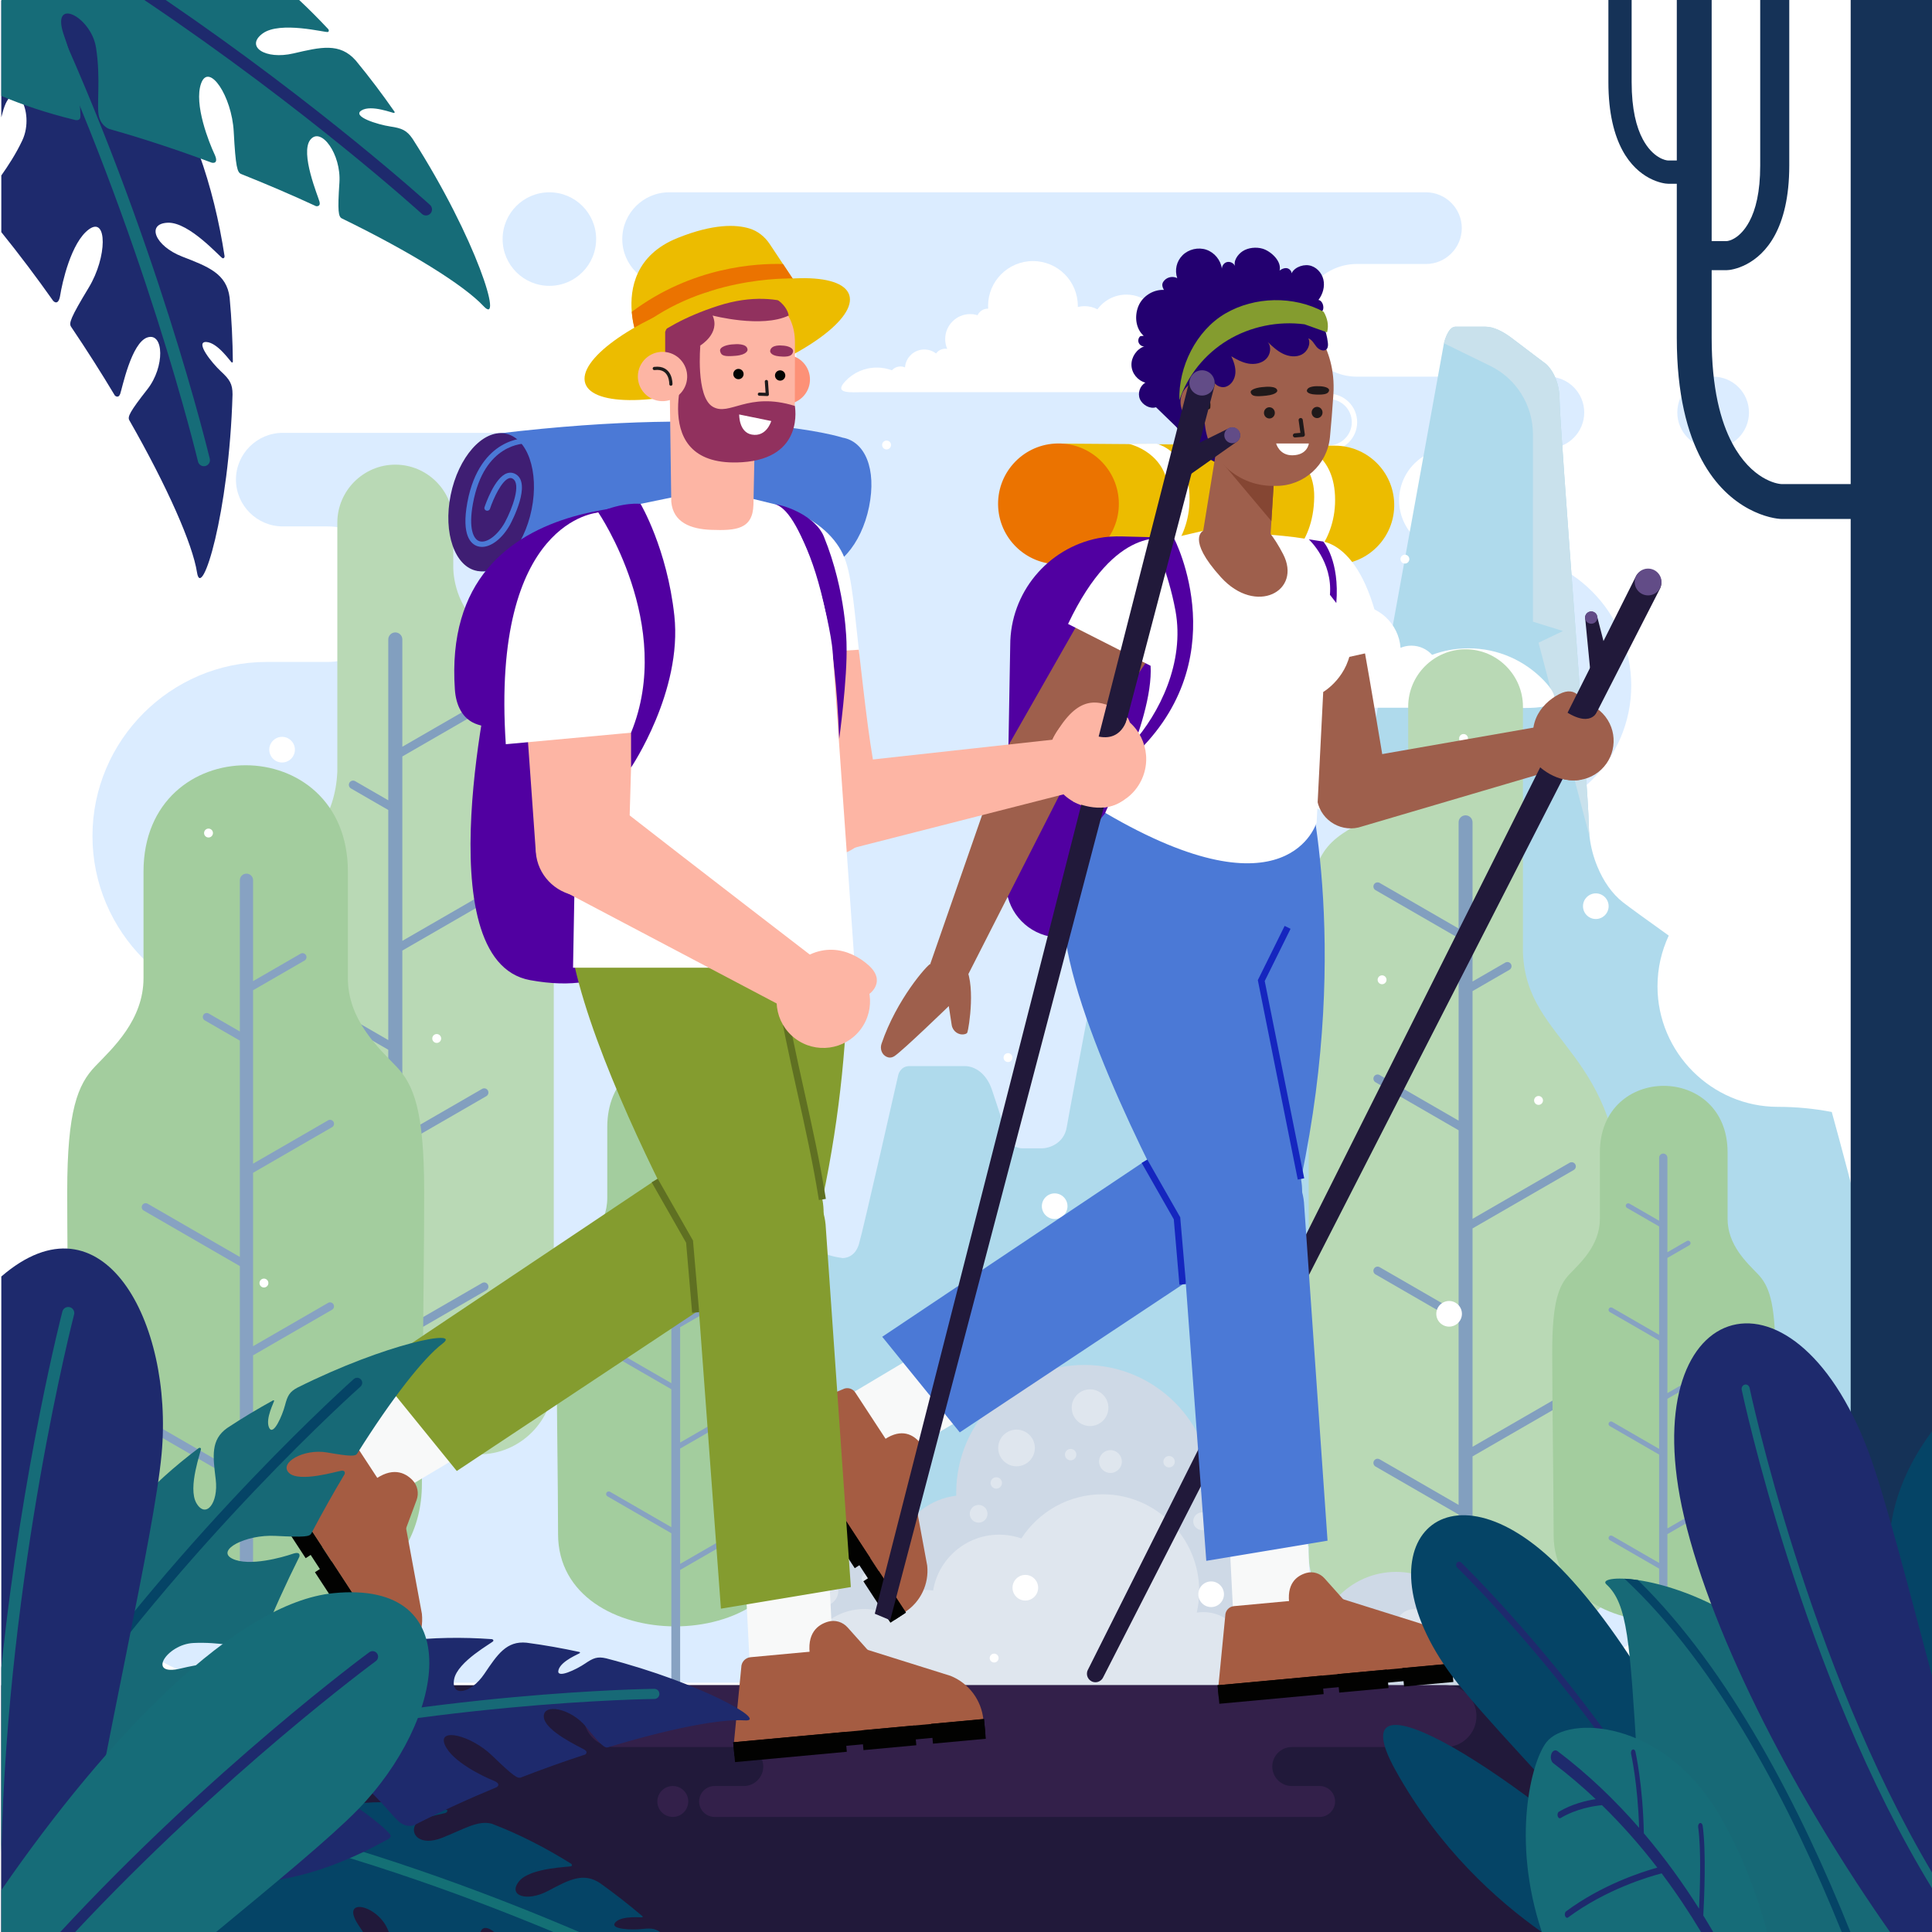 <?xml version="1.0" encoding="utf-8"?>
<!-- Generator: Adobe Illustrator 27.5.0, SVG Export Plug-In . SVG Version: 6.00 Build 0)  -->
<svg version="1.1" xmlns="http://www.w3.org/2000/svg" xmlns:xlink="http://www.w3.org/1999/xlink" x="0px" y="0px"
	 viewBox="0 0 500 500" style="enable-background:new 0 0 500 500;" xml:space="preserve">
<g id="BACKGROUND">
	<rect style="fill-rule:evenodd;clip-rule:evenodd;fill:#FFFFFF;" width="500" height="500"/>
	<path style="fill-rule:evenodd;clip-rule:evenodd;fill:#DBECFF;" d="M383.695,435.482c43.185,0,78.518-35.345,78.518-78.544l0,0
		c0-43.199-35.332-78.544-78.517-78.545h-0.001c-18.26,0-33.199-14.943-33.199-33.21l0,0c0-18.266,14.94-33.21,33.2-33.21h3.95
		c18.984,0,34.517-15.538,34.517-34.528v-0.001c0-18.99-15.532-34.528-34.517-34.528h-12.12c-7.391,0-13.438-6.049-13.438-13.442
		l0,0c0-7.393,6.047-13.442,13.438-13.442h25.199c5.101,0,9.274-4.175,9.274-9.277l0,0c0-5.103-4.174-9.277-9.274-9.277h-49.59
		c-8.015,0-14.572-6.56-14.572-14.577v0c0-8.017,6.558-14.577,14.572-14.577h17.901c5.102,0,9.274-4.175,9.274-9.277v0
		c0-5.103-4.174-9.277-9.274-9.277H173.144c-6.655,0-12.101,5.448-12.101,12.105v0c0,6.657,5.446,12.105,12.101,12.105h13.942
		c10.458,0,19.015,8.56,19.015,19.021v0.001c0,10.461-8.556,19.021-19.015,19.021H73.164c-6.656,0-12.102,5.448-12.102,12.105l0,0
		c0,6.658,5.446,12.105,12.102,12.105h11.622c9.644,0,17.535,7.893,17.535,17.54l0,0c0,9.647-7.891,17.54-17.535,17.54H68.97
		c-24.772,0-45.04,20.275-45.04,45.054v0.001c0,24.779,20.269,45.054,45.04,45.054h5.155c23.827,0,43.321,19.501,43.321,43.335l0,0
		c0,23.834-19.494,43.335-43.321,43.335H62.961c-24.023,0-43.679,19.662-43.679,43.693l0,0c0,24.031,19.655,43.693,43.679,43.693
		C187.25,435.482,259.406,435.482,383.695,435.482L383.695,435.482z M142.178,73.981c-6.684,0-12.102-5.42-12.102-12.106
		c0-6.686,5.418-12.106,12.102-12.106c6.684,0,12.102,5.42,12.102,12.106C154.28,68.561,148.862,73.981,142.178,73.981
		L142.178,73.981z M443.36,116.034c-5.122,0-9.274-4.154-9.274-9.278c0-5.124,4.152-9.277,9.274-9.277
		c5.122,0,9.274,4.154,9.274,9.277C452.635,111.88,448.482,116.034,443.36,116.034z"/>
</g>
<g id="OBJECTS">
	<path style="fill-rule:evenodd;clip-rule:evenodd;fill:#AFDAEC;" d="M502.62,399.59l-320.56,1.11l9.09-55.14
		c10.53-6.71,17.81-18.12,18.82-31.22c0.23,0.42,0.47,0.94,0.67,1.6c0.87,2.76,1.74,7.17,1.74,7.17s0.43,1.18,2.11,1.71
		c1.68,0.53,3.52,0.76,3.52,0.76s3.14,0.23,4.28-3.59c1.14-3.82,10.18-43.79,10.18-43.79s0.49-2.3,2.93-2.3h14.24
		c2.71,0,5.64,1.94,7.05,6.06c1.4,4.11,4.22,12.93,4.22,12.93s1.08,2.3,3.74,2.3h5.04c1.62,0,5.68-1.12,6.39-5.53
		c0.7-4.41,14.84-78.72,14.84-78.72s1.79-6.47,4.93-6.47h12.29c3.58,0,6.5,4.82,7.8,9.06c1.3,4.23,6.61,18.46,6.61,18.46
		s1.52,4.17,6.07,4.17h14.03c3.19,0,5.04-8.23,6.13-12.81c1.08-4.59,24.91-136.51,24.91-136.51s0.98-4.29,2.96-4.29h7.77
		c2.11,0,4.53,1.17,7.13,3.17c2.6,2,8.55,6.47,8.55,6.47s3.52,2.82,3.52,9.34c0,6.53,7.56,102.51,7.56,109.85
		c0,1.04,0.07,2.11,0.2,3.18c0.31,2.62,1,5.27,2.04,7.75c1.51,3.68,3.76,6.98,6.6,9.2c1.63,1.27,6.17,4.55,11.85,8.62
		c-0.93,2-1.66,4.11-2.16,6.31c-0.49,2.2-0.75,4.48-0.75,6.82c0,8.58,3.51,16.37,9.16,22.03c5.65,5.65,13.44,9.16,22.01,9.16
		c4.76,0,9.42,0.46,13.93,1.33C484.11,324.15,502.62,399.59,502.62,399.59z"/>
	<path style="fill-rule:evenodd;clip-rule:evenodd;fill:#C9E1EC;" d="M398.17,166.33l6.33-3.02l-7.78-2.42l0.002-48.505
		c0-7.525-4.289-14.393-11.051-17.695l-11.981-5.85c0,0,0.98-4.29,2.96-4.29h7.77c2.11,0,4.53,1.17,7.13,3.17
		c2.6,2,8.55,6.47,8.55,6.47s3.52,2.82,3.52,9.34c0,6.53,7.56,102.51,7.56,109.85c0,1.04,0.07,2.11,0.2,3.18L398.17,166.33z"/>
	<path style="fill-rule:evenodd;clip-rule:evenodd;fill:#FFFFFF;" d="M380.034,167.784c-3.311,0-6.481,0.596-9.413,1.687
		c-1.325-1.46-3.237-2.377-5.364-2.377c-0.991,0-1.936,0.199-2.795,0.559c-0.475-6.239-5.685-11.154-12.044-11.154
		c-2.761,0-5.305,0.927-7.338,2.486c-1.303-1.792-3.414-2.957-5.798-2.957c-0.398,0-0.79,0.033-1.17,0.095
		c0,0-1.03-6.189-15.44-5.503c-9.396,0.448-15.654,8.378-17.381,17.545c-1.752,9.296,4.968,14.99,17.143,14.99h35.213h12.369h20.318
		c7.872,0,19.119,1.29,11.307-6.945C394.716,171.02,387.753,167.784,380.034,167.784z"/>
	<path style="fill-rule:evenodd;clip-rule:evenodd;fill:#FFFFFF;" d="M105,181.556c0.908,0,1.778,0.164,2.582,0.463
		c0.364-0.401,0.888-0.652,1.472-0.652c0.272,0,0.531,0.055,0.767,0.154c0.13-1.712,1.56-3.061,3.304-3.061
		c0.757,0,1.455,0.255,2.013,0.683c0.357-0.492,0.937-0.812,1.591-0.812c0.109,0,0.217,0.009,0.321,0.026
		c-0.221-0.517-0.344-1.085-0.344-1.682c0-2.363,1.915-4.279,4.277-4.279c0.44,0,0.864,0.067,1.264,0.19
		c0.31-0.662,0.981-1.119,1.759-1.119l0.057,0.001c-0.009-0.154-0.014-0.309-0.014-0.465c0-4.246,3.441-7.688,7.686-7.688
		c4.245,0,7.686,3.442,7.686,7.688c0,0.059-0.001,0.119-0.002,0.178c0.371-0.094,0.76-0.144,1.16-0.144
		c0.795,0,1.544,0.197,2.201,0.545c1.12-1.529,2.929-2.522,4.969-2.522c3.4,0,6.156,2.757,6.156,6.159
		c0,0.669-0.107,1.313-0.304,1.915c0.062-0.004,0.123-0.006,0.186-0.006c1.675,0,3.032,1.357,3.032,3.033
		c0,0.197-0.019,0.389-0.054,0.576c0.021-0.001,0.042-0.001,0.063-0.001c0.946,0,1.717,0.752,1.748,1.69
		c0.263-0.05,0.534-0.076,0.811-0.076c1.094,0,2.116,0.38,2.853,1.077c1.969,1.863-0.181,2.347-2.253,2.347h-2.703h-2.121h-43.472
		h-3.394h-5.575c-2.16,0-5.245,0.354-3.102-1.905C100.972,182.444,102.882,181.556,105,181.556z"/>
	<g>
		<g>
			<path style="fill-rule:evenodd;clip-rule:evenodd;fill:#A3CD9E;" d="M192.335,291.661c0,18.555,0,11.085,0,18.314
				c0,7.229,5.3,12.049,8.311,15.182c3.012,3.132,4.818,7.59,4.818,21.566c0,13.977-0.392,38.495-0.392,50.303
				c0,31.839-60.645,31.839-60.645,0c0-11.808-0.392-36.326-0.392-50.303c0-13.977,1.807-18.435,4.818-21.566
				c3.011-3.133,8.311-7.952,8.311-15.182c0-7.229,0,0.241,0-18.314C157.164,267.244,192.335,267.244,192.335,291.661z"/>
			<path style="fill-rule:evenodd;clip-rule:evenodd;fill:#87A2C2;" d="M176.02,293.137c0-0.629-0.51-1.139-1.138-1.139
				c-0.629,0-1.138,0.51-1.138,1.139v26.028l-5.358-3.095c-0.326-0.188-0.741-0.074-0.928,0.251
				c-0.188,0.325-0.075,0.741,0.25,0.929l6.036,3.485v37.228l-15.868-9.164c-0.325-0.188-0.741-0.075-0.928,0.251
				c-0.188,0.325-0.075,0.741,0.251,0.929l16.545,9.555v35.699l-15.868-9.163c-0.325-0.188-0.741-0.075-0.928,0.25
				c-0.188,0.326-0.075,0.742,0.251,0.929l16.545,9.556v41.042c0,0.629,0.509,1.139,1.138,1.139c0.628,0,1.138-0.51,1.138-1.139
				v-31.54l13.588-7.848c0.326-0.188,0.438-0.604,0.251-0.929c-0.187-0.326-0.602-0.439-0.928-0.251l-12.911,7.456v-29.841
				l13.588-7.848c0.326-0.188,0.438-0.604,0.251-0.929c-0.187-0.326-0.602-0.439-0.928-0.251l-12.911,7.456v-29.841l13.588-7.848
				c0.326-0.188,0.438-0.603,0.251-0.929c-0.187-0.325-0.602-0.438-0.928-0.251l-12.911,7.457V312.07l8.852-5.112
				c0.326-0.186,0.438-0.603,0.251-0.928c-0.188-0.326-0.602-0.439-0.929-0.251l-8.174,4.721V293.137z"/>
		</g>
		<g>
			<path style="fill-rule:evenodd;clip-rule:evenodd;fill:#B9D9B5;" d="M102.305,120.251L102.305,120.251
				c-8.252,0-15.004,6.754-15.004,15.009v61.369v2.995c-0.953,24.018-26.007,25.241-26.007,68.38c0,52.137,0,36.901,0,89.038
				c0,10.64,8.702,19.345,19.338,19.345h43.344c10.636,0,19.338-8.705,19.338-19.345c0-76.595,0-85.818,0-162.414
				c0-22.68-5.198-24.206-15.837-30.352c-9.351-5.4-10.12-14.962-10.169-17.198V146.6v-11.34
				C117.309,127.005,110.557,120.251,102.305,120.251z"/>
			<path style="fill-rule:evenodd;clip-rule:evenodd;fill:#829FBF;" d="M104.125,165.489c0-1.005-0.815-1.821-1.82-1.821
				c-1.005,0-1.82,0.816-1.82,1.821v41.626l-8.568-4.948c-0.521-0.3-1.185-0.12-1.485,0.4c-0.298,0.521-0.119,1.187,0.401,1.485
				l9.652,5.574v59.538L75.11,254.508c-0.521-0.299-1.186-0.119-1.485,0.401c-0.299,0.521-0.12,1.186,0.401,1.485l26.459,15.281
				v57.093L75.11,314.114c-0.521-0.3-1.186-0.12-1.485,0.4c-0.299,0.521-0.12,1.186,0.401,1.484l26.459,15.282v81.86
				c0,1.006,0.815,1.82,1.82,1.82c1.005,0,1.82-0.814,1.82-1.82v-66.665l21.731-12.551c0.521-0.299,0.701-0.964,0.401-1.484
				c-0.3-0.522-0.964-0.701-1.485-0.401l-20.647,11.925v-47.724l21.731-12.551c0.521-0.299,0.701-0.964,0.401-1.485
				c-0.3-0.521-0.964-0.7-1.485-0.4l-20.647,11.924v-47.723l21.731-12.55c0.521-0.3,0.701-0.965,0.401-1.485
				c-0.3-0.521-0.964-0.701-1.485-0.401l-20.647,11.924V195.77l21.731-12.55c0.521-0.3,0.701-0.964,0.401-1.485
				c-0.3-0.521-0.964-0.701-1.485-0.401l-20.647,11.925V165.489z"/>
		</g>
		<g>
			<path style="fill-rule:evenodd;clip-rule:evenodd;fill:#A3CD9E;" d="M90.032,225.588c0,27.904,0,16.67,0,27.541
				c0,10.872,7.97,18.119,12.498,22.83c4.528,4.712,7.246,11.416,7.246,32.434c0,21.02-0.588,57.893-0.588,75.65
				c0,47.882-91.203,47.882-91.203,0c0-17.758-0.589-54.631-0.589-75.65c0-21.017,2.717-27.722,7.246-32.434
				c4.529-4.711,12.499-11.958,12.499-22.83c0-10.872,0,0.362,0-27.541C37.14,188.869,90.032,188.869,90.032,225.588z"/>
			<path style="fill-rule:evenodd;clip-rule:evenodd;fill:#87A2C2;" d="M65.496,227.807c0-0.945-0.766-1.712-1.711-1.712
				c-0.946,0-1.712,0.767-1.712,1.712v39.144l-8.057-4.654c-0.49-0.281-1.115-0.112-1.396,0.378
				c-0.281,0.489-0.112,1.114,0.377,1.397l9.076,5.241v55.987l-23.863-13.782c-0.489-0.281-1.115-0.112-1.396,0.378
				c-0.282,0.489-0.113,1.114,0.377,1.396l24.881,14.37v53.686l-23.863-13.781c-0.489-0.281-1.115-0.112-1.396,0.377
				c-0.282,0.49-0.113,1.115,0.377,1.397l24.881,14.369v61.723c0,0.945,0.766,1.712,1.712,1.712c0.945,0,1.711-0.767,1.711-1.712
				v-47.433l20.435-11.803c0.49-0.281,0.658-0.906,0.377-1.397c-0.282-0.489-0.907-0.658-1.396-0.377l-19.416,11.213V350.76
				l20.435-11.802c0.49-0.281,0.658-0.906,0.377-1.397c-0.282-0.489-0.907-0.658-1.396-0.377l-19.416,11.213v-44.877l20.435-11.802
				c0.49-0.281,0.658-0.907,0.377-1.396c-0.282-0.49-0.907-0.659-1.396-0.377l-19.416,11.213v-44.878l13.312-7.688
				c0.49-0.281,0.659-0.906,0.377-1.396c-0.282-0.489-0.906-0.658-1.396-0.377l-12.293,7.1V227.807z"/>
		</g>
		<g>
			<path style="fill-rule:evenodd;clip-rule:evenodd;fill:#B9D9B5;" d="M379.289,168.035L379.289,168.035
				c8.168,0,14.85,6.684,14.85,14.855v60.743v2.964c0.942,23.772,25.741,24.984,25.741,67.683c0,51.604,0,36.524,0,88.13
				c0,10.531-8.613,19.146-19.14,19.146h-42.903c-10.527,0-19.141-8.615-19.141-19.146c0-75.814,0-84.943,0-160.758
				c0-22.448,5.145-23.959,15.676-30.042c9.256-5.346,10.017-14.809,10.065-17.023v-0.474V182.89
				C364.438,174.719,371.121,168.035,379.289,168.035z"/>
			<path style="fill-rule:evenodd;clip-rule:evenodd;fill:#829FBF;" d="M377.487,212.811c0-0.995,0.807-1.802,1.802-1.802
				c0.995,0,1.802,0.807,1.802,1.802v41.201l8.48-4.898c0.516-0.296,1.174-0.118,1.47,0.397c0.296,0.516,0.118,1.174-0.397,1.47
				l-9.553,5.517v58.931l25.116-14.506c0.516-0.296,1.174-0.118,1.471,0.397c0.296,0.515,0.118,1.173-0.397,1.47l-26.19,15.125
				v56.511l25.116-14.506c0.516-0.297,1.174-0.119,1.471,0.397c0.296,0.516,0.118,1.174-0.397,1.47l-26.19,15.126v81.025
				c0,0.995-0.807,1.802-1.802,1.802c-0.995,0-1.802-0.807-1.802-1.802v-65.985l-21.509-12.423
				c-0.516-0.296-0.693-0.954-0.397-1.469c0.297-0.517,0.955-0.694,1.471-0.397l20.436,11.803v-47.237l-21.509-12.422
				c-0.516-0.296-0.693-0.954-0.397-1.47c0.297-0.516,0.955-0.693,1.471-0.397l20.436,11.803v-47.236l-21.509-12.422
				c-0.516-0.297-0.693-0.955-0.397-1.47c0.297-0.517,0.955-0.694,1.471-0.397l20.436,11.803v-47.237l-21.509-12.422
				c-0.516-0.296-0.693-0.955-0.397-1.47c0.297-0.516,0.955-0.693,1.471-0.397l20.436,11.804V212.811z"/>
		</g>
		<g>
			<path style="fill-rule:evenodd;clip-rule:evenodd;fill:#A3CD9E;" d="M414.049,298.228c0,17.437,0,10.417,0,17.21
				c0,6.793-4.98,11.322-7.81,14.266c-2.83,2.944-4.527,7.133-4.527,20.267c0,13.134,0.367,36.175,0.367,47.272
				c0,29.92,56.991,29.92,56.991,0c0-11.097,0.367-34.138,0.367-47.272c0-13.134-1.697-17.323-4.527-20.267
				c-2.829-2.944-7.811-7.473-7.811-14.266c0-6.793,0,0.227,0-17.21C447.1,275.283,414.049,275.283,414.049,298.228z"/>
			<path style="fill-rule:evenodd;clip-rule:evenodd;fill:#87A2C2;" d="M429.381,299.615c0-0.591,0.479-1.07,1.07-1.07
				c0.59,0,1.069,0.479,1.069,1.07v24.46l5.034-2.908c0.306-0.176,0.696-0.07,0.873,0.235c0.175,0.306,0.069,0.697-0.236,0.873
				l-5.671,3.275v34.985l14.91-8.612c0.307-0.176,0.697-0.07,0.873,0.236c0.176,0.306,0.07,0.696-0.235,0.872l-15.548,8.979v33.548
				l14.91-8.612c0.307-0.176,0.697-0.07,0.873,0.236c0.176,0.306,0.07,0.697-0.235,0.873l-15.548,8.979v38.569
				c0,0.591-0.479,1.069-1.069,1.069c-0.591,0-1.07-0.478-1.07-1.069v-29.641l-12.77-7.374c-0.306-0.177-0.411-0.567-0.235-0.873
				c0.176-0.306,0.566-0.411,0.872-0.235l12.133,7.007v-28.043l-12.77-7.375c-0.306-0.176-0.411-0.567-0.235-0.873
				c0.176-0.307,0.566-0.412,0.872-0.236l12.133,7.007v-28.043l-12.77-7.375c-0.306-0.176-0.411-0.566-0.235-0.873
				c0.176-0.306,0.566-0.412,0.872-0.236l12.133,7.007v-28.043l-8.318-4.804c-0.306-0.176-0.411-0.566-0.235-0.873
				c0.176-0.306,0.566-0.412,0.872-0.236l7.682,4.437V299.615z"/>
		</g>
		<g>
			<path style="fill-rule:evenodd;clip-rule:evenodd;fill:#CED9E6;" d="M280.609,353.247c18.305,0,33.145,14.845,33.145,33.156
				c0,0.766-0.026,1.525-0.077,2.278c11.585,1.76,20.945,10.291,23.924,21.433c3.182,0.287,6.102,1.483,8.497,3.326
				c3.786-4.082,9.194-6.637,15.199-6.637c11.448,0,20.729,9.284,20.729,20.736c0,3.064-0.665,5.974-1.857,8.592H200.884
				c-0.823-2.71-1.267-5.584-1.267-8.563c0-16.253,13.172-29.429,29.42-29.429c1.223,0,2.428,0.075,3.612,0.22
				c2.505-6.033,8.108-10.456,14.823-11.281c-0.005-0.226-0.008-0.45-0.008-0.676C247.465,368.092,262.304,353.247,280.609,353.247z
				"/>
			<g>
				<path style="fill-rule:evenodd;clip-rule:evenodd;fill:#DFE6EE;" d="M223.658,416.42c2.188,0,4.27,0.451,6.159,1.267
					c1.728-3.673,5.46-6.216,9.787-6.216c0.645,0,1.275,0.057,1.888,0.165c1.363-8.207,8.491-14.465,17.082-14.465
					c2.016,0,3.951,0.346,5.751,0.979c4.458-6.88,12.201-11.432,21.007-11.432c13.817,0,25.018,11.204,25.018,25.025
					c0,1.924-0.217,3.797-0.628,5.596c0.546-0.085,1.107-0.129,1.678-0.129c3.287,0,6.231,1.468,8.214,3.782
					c2.222-1.498,4.898-2.374,7.779-2.374c5.452,0,10.172,3.134,12.459,7.7c0.452-0.067,0.914-0.103,1.385-0.103
					c5.209,0,9.433,4.226,9.433,9.436c0,0.161-0.005,0.32-0.013,0.479H208.634c-0.361-1.315-0.554-2.699-0.554-4.129
					C208.08,423.397,215.055,416.42,223.658,416.42z"/>
				<g>
					<path style="fill-rule:evenodd;clip-rule:evenodd;fill:#DFE6EE;" d="M365.923,425.947c2.615,0,4.747-2.133,4.747-4.748
						c0-2.615-2.132-4.749-4.747-4.749c-2.614,0-4.747,2.134-4.747,4.749C361.176,423.815,363.309,425.947,365.923,425.947z"/>
					<path style="fill-rule:evenodd;clip-rule:evenodd;fill:#DFE6EE;" d="M326.763,414.893c1.817,0,3.299-1.483,3.299-3.301
						c0-1.817-1.482-3.3-3.299-3.3c-1.817,0-3.299,1.482-3.299,3.3C323.464,413.409,324.945,414.893,326.763,414.893z"/>
					<path style="fill-rule:evenodd;clip-rule:evenodd;fill:#DFE6EE;" d="M282.105,369.06c2.615,0,4.747-2.133,4.747-4.749
						c0-2.615-2.132-4.748-4.747-4.748c-2.614,0-4.746,2.133-4.746,4.748C277.359,366.927,279.491,369.06,282.105,369.06z"/>
					<path style="fill-rule:evenodd;clip-rule:evenodd;fill:#DFE6EE;" d="M263.076,379.48c2.615,0,4.748-2.133,4.748-4.749
						c0-2.615-2.133-4.748-4.748-4.748c-2.614,0-4.747,2.133-4.747,4.748C258.329,377.348,260.462,379.48,263.076,379.48z"/>
					<path style="fill-rule:evenodd;clip-rule:evenodd;fill:#DFE6EE;" d="M213.026,415.621c2.165,0,3.932-1.766,3.932-3.933
						c0-2.166-1.766-3.933-3.932-3.933c-2.166,0-3.932,1.767-3.932,3.933C209.094,413.855,210.86,415.621,213.026,415.621z"/>
					<path style="fill-rule:evenodd;clip-rule:evenodd;fill:#DFE6EE;" d="M287.383,381.201c1.627,0,2.953-1.327,2.953-2.954
						c0-1.627-1.326-2.954-2.953-2.954c-1.626,0-2.952,1.327-2.952,2.954C284.431,379.874,285.757,381.201,287.383,381.201z"/>
					<path style="fill-rule:evenodd;clip-rule:evenodd;fill:#DFE6EE;" d="M277.082,377.931c0.813,0,1.477-0.664,1.477-1.478
						s-0.663-1.477-1.477-1.477c-0.814,0-1.476,0.663-1.476,1.477S276.269,377.931,277.082,377.931z"/>
					<path style="fill-rule:evenodd;clip-rule:evenodd;fill:#DFE6EE;" d="M257.838,385.264c0.813,0,1.476-0.663,1.476-1.477
						c0-0.814-0.663-1.477-1.476-1.477c-0.813,0-1.477,0.663-1.477,1.477C256.361,384.601,257.025,385.264,257.838,385.264z"/>
					<path style="fill-rule:evenodd;clip-rule:evenodd;fill:#DFE6EE;" d="M224.481,410.014c0.813,0,1.476-0.663,1.476-1.477
						c0-0.814-0.663-1.477-1.476-1.477c-0.813,0-1.477,0.663-1.477,1.477C223.005,409.351,223.668,410.014,224.481,410.014z"/>
					<path style="fill-rule:evenodd;clip-rule:evenodd;fill:#DFE6EE;" d="M302.557,379.764c0.813,0,1.477-0.663,1.477-1.477
						c0-0.814-0.663-1.477-1.477-1.477c-0.814,0-1.477,0.663-1.477,1.477C301.08,379.101,301.743,379.764,302.557,379.764z"/>
					<path style="fill-rule:evenodd;clip-rule:evenodd;fill:#DFE6EE;" d="M316.485,403.23c0.814,0,1.477-0.663,1.477-1.477
						s-0.663-1.478-1.477-1.478c-0.813,0-1.476,0.664-1.476,1.478S315.673,403.23,316.485,403.23z"/>
					<path style="fill-rule:evenodd;clip-rule:evenodd;fill:#DFE6EE;" d="M311.1,395.997c1.265,0,2.296-1.032,2.296-2.297
						c0-1.266-1.031-2.297-2.296-2.297c-1.265,0-2.296,1.031-2.296,2.297C308.804,394.965,309.835,395.997,311.1,395.997z"/>
					<path style="fill-rule:evenodd;clip-rule:evenodd;fill:#DFE6EE;" d="M253.269,394.061c1.265,0,2.296-1.032,2.296-2.298
						c0-1.265-1.031-2.297-2.296-2.297c-1.265,0-2.296,1.032-2.296,2.297C250.973,393.029,252.004,394.061,253.269,394.061z"/>
					<circle style="fill-rule:evenodd;clip-rule:evenodd;fill:#DFE6EE;" cx="236.923" cy="404.709" r="2.296"/>
				</g>
			</g>
		</g>
	</g>
	<rect x="0.339" y="436.132" style="fill-rule:evenodd;clip-rule:evenodd;fill:#21193A;" width="500" height="64.509"/>
	<path style="fill-rule:evenodd;clip-rule:evenodd;fill:#33204A;" d="M159.069,452.136h33.424c2.771,0,5.04,2.269,5.04,5.041l0,0
		c0,2.772-2.269,5.041-5.04,5.041h-7.563c-2.198,0-4.001,1.801-4.001,4.001l0,0c0,2.201,1.801,4.002,4.001,4.002h156.593
		c2.2,0,4-1.801,4-4.002l0,0c0-2.2-1.802-4.001-4-4.001h-7.217c-2.772,0-5.04-2.269-5.04-5.041l0,0c0-2.772,2.269-5.041,5.04-5.041
		h39.799c4.399,0,7.999-3.601,7.999-8.002l0,0c0-4.401-3.601-8.002-7.999-8.002H159.069c-4.396,0-7.999,3.601-7.999,8.002l0,0
		C151.07,448.535,154.669,452.136,159.069,452.136L159.069,452.136z M174.121,470.221c-2.209,0-4.001-1.792-4.001-4.002
		c0-2.209,1.792-4.001,4.001-4.001s4.001,1.792,4.001,4.001C178.122,468.429,176.33,470.221,174.121,470.221z"/>
	<path style="fill-rule:evenodd;clip-rule:evenodd;fill:#FFFFFF;" d="M226.927,95.127c1.373,0,2.687,0.247,3.902,0.699
		c0.55-0.605,1.342-0.985,2.224-0.985c0.411,0,0.802,0.083,1.159,0.232c0.196-2.587,2.356-4.624,4.992-4.624
		c1.144,0,2.199,0.384,3.042,1.03c0.54-0.743,1.415-1.226,2.403-1.226c0.165,0,0.327,0.014,0.485,0.04
		c-0.334-0.78-0.519-1.639-0.519-2.542c0-3.57,2.893-6.464,6.462-6.464c0.665,0,1.306,0.101,1.909,0.287
		c0.469-0.999,1.482-1.691,2.659-1.691l0.086,0.002c-0.015-0.233-0.022-0.467-0.022-0.704c0-6.416,5.199-11.617,11.613-11.617
		c6.414,0,11.613,5.201,11.613,11.617c0,0.09-0.002,0.179-0.004,0.268c0.561-0.142,1.148-0.217,1.753-0.217
		c1.201,0,2.333,0.298,3.326,0.824c1.692-2.31,4.424-3.811,7.507-3.811c5.139,0,9.303,4.166,9.303,9.306
		c0,1.01-0.162,1.983-0.459,2.894c0.093-0.005,0.187-0.009,0.281-0.009c2.53,0,4.581,2.051,4.581,4.583
		c0,0.297-0.029,0.588-0.083,0.869c0.032-0.001,0.064-0.002,0.096-0.002c1.43,0,2.594,1.136,2.641,2.554
		c0.396-0.075,0.807-0.115,1.225-0.115c1.652,0,3.196,0.575,4.31,1.627c2.976,2.815-0.273,3.547-3.404,3.547h-4.082h-3.205h-65.684
		h-5.127h-8.423c-3.263,0-7.925,0.535-4.686-2.879C220.841,96.469,223.728,95.127,226.927,95.127z"/>
	<path style="fill-rule:evenodd;clip-rule:evenodd;fill:#AFDAEC;" d="M365.821,154.16c-0.383,0-0.693-0.311-0.693-0.693
		c0-0.383,0.311-0.693,0.693-0.693h20.354c0.383,0,0.693,0.31,0.693,0.693c0,0.383-0.31,0.693-0.693,0.693H365.821L365.821,154.16z
		 M389.971,154.16c-0.383,0-0.693-0.311-0.693-0.693c0-0.383,0.311-0.693,0.693-0.693h2.681c0.383,0,0.693,0.31,0.693,0.693
		c0,0.383-0.311,0.693-0.693,0.693H389.971z"/>
	<path style="fill-rule:evenodd;clip-rule:evenodd;fill:#FFFFFF;" d="M323.681,116.644c-0.382,0-0.692-0.311-0.692-0.693
		c0-0.383,0.311-0.693,0.692-0.693h20.173l0,0c1.654,0,3.152-0.67,4.236-1.755c1.085-1.084,1.755-2.583,1.755-4.237
		c0-1.655-0.67-3.153-1.755-4.238c-1.084-1.084-2.582-1.755-4.236-1.755c-1.063,0-2.06,0.275-2.921,0.757
		c-0.893,0.499-1.646,1.225-2.185,2.099c-0.2,0.326-0.628,0.428-0.953,0.227c-0.326-0.2-0.429-0.627-0.228-0.953
		c0.659-1.071,1.588-1.963,2.693-2.581c1.066-0.596,2.291-0.936,3.593-0.936c2.037,0,3.882,0.826,5.217,2.162
		c1.335,1.335,2.161,3.18,2.161,5.218c0,2.038-0.826,3.882-2.161,5.218c-1.331,1.332-3.168,2.157-5.198,2.162h-0.019l0,0H323.681
		L323.681,116.644z M319.891,115.257c0.383,0,0.693,0.311,0.693,0.693c0,0.383-0.311,0.693-0.693,0.693h-2.262
		c-0.383,0-0.693-0.311-0.693-0.693c0-0.383,0.311-0.693,0.693-0.693H319.891z"/>
	<path style="fill-rule:evenodd;clip-rule:evenodd;fill:#AFDAEC;" d="M341.914,119.889c-0.383,0-0.693,0.311-0.693,0.693
		c0,0.383,0.311,0.694,0.693,0.694h7.455h0.001c1.654,0,3.152,0.67,4.236,1.755c1.084,1.084,1.755,2.583,1.755,4.238
		c0,1.655-0.671,3.153-1.755,4.238c-1.084,1.085-2.582,1.755-4.236,1.755c-1.064,0-2.06-0.275-2.922-0.757
		c-0.892-0.499-1.646-1.224-2.184-2.099c-0.2-0.326-0.627-0.428-0.953-0.228c-0.326,0.201-0.428,0.627-0.227,0.954
		c0.659,1.071,1.589,1.963,2.693,2.581c1.065,0.596,2.292,0.936,3.594,0.936c2.037,0,3.881-0.826,5.216-2.162
		c1.336-1.335,2.161-3.181,2.161-5.218c0-2.038-0.825-3.883-2.161-5.218c-1.33-1.331-3.168-2.157-5.198-2.161l-0.018,0h-0.001
		H341.914L341.914,119.889z M338.124,121.276c0.382,0,0.692-0.311,0.692-0.694c0-0.383-0.311-0.693-0.692-0.693h-2.263
		c-0.383,0-0.693,0.311-0.693,0.693c0,0.383,0.31,0.694,0.693,0.694H338.124z"/>
	<path style="fill-rule:evenodd;clip-rule:evenodd;fill:#FFFFFF;" d="M324.563,195.52c-0.383,0-0.693,0.311-0.693,0.693
		c0,0.383,0.311,0.693,0.693,0.693h20.173l0,0c1.654,0,3.151,0.671,4.236,1.755c1.084,1.084,1.754,2.582,1.754,4.237
		c0,1.655-0.671,3.153-1.754,4.238c-1.085,1.085-2.582,1.755-4.236,1.755c-1.063,0-2.061-0.275-2.922-0.757
		c-0.893-0.5-1.646-1.225-2.185-2.099c-0.2-0.326-0.627-0.428-0.953-0.227c-0.326,0.2-0.428,0.627-0.228,0.953
		c0.659,1.071,1.589,1.963,2.693,2.581c1.065,0.596,2.291,0.935,3.594,0.935c2.036,0,3.881-0.826,5.216-2.161
		c1.335-1.336,2.161-3.181,2.161-5.219c0-2.038-0.825-3.882-2.161-5.218c-1.331-1.332-3.168-2.156-5.198-2.161h-0.018l0,0H324.563
		L324.563,195.52z M320.772,196.906c0.382,0,0.692-0.311,0.692-0.693c0-0.383-0.31-0.693-0.692-0.693h-2.263
		c-0.383,0-0.693,0.311-0.693,0.693c0,0.383,0.311,0.693,0.693,0.693H320.772z"/>
	<g>
		<path style="fill-rule:evenodd;clip-rule:evenodd;fill:#FFFFFF;" d="M260.87,274.858c0.634,0,1.15-0.518,1.15-1.151
			c0-0.635-0.517-1.151-1.15-1.151c-0.634,0-1.151,0.517-1.151,1.151C259.719,274.341,260.236,274.858,260.87,274.858z"/>
		<path style="fill-rule:evenodd;clip-rule:evenodd;fill:#FFFFFF;" d="M324.776,303.666c0.634,0,1.151-0.517,1.151-1.151
			c0-0.634-0.518-1.151-1.151-1.151c-0.634,0-1.151,0.518-1.151,1.151C323.625,303.149,324.143,303.666,324.776,303.666z"/>
		<path style="fill-rule:evenodd;clip-rule:evenodd;fill:#FFFFFF;" d="M118.926,133.192c0.634,0,1.151-0.517,1.151-1.151
			c0-0.634-0.517-1.151-1.151-1.151s-1.151,0.517-1.151,1.151C117.774,132.675,118.292,133.192,118.926,133.192z"/>
		<path style="fill-rule:evenodd;clip-rule:evenodd;fill:#FFFFFF;" d="M53.965,216.742c0.634,0,1.151-0.518,1.151-1.152
			c0-0.634-0.517-1.151-1.151-1.151c-0.634,0-1.151,0.517-1.151,1.151C52.813,216.224,53.331,216.742,53.965,216.742z"/>
		<path style="fill-rule:evenodd;clip-rule:evenodd;fill:#FFFFFF;" d="M363.584,145.852c0.635,0,1.151-0.517,1.151-1.151
			c0-0.634-0.517-1.151-1.151-1.151c-0.634,0-1.15,0.517-1.15,1.151C362.434,145.335,362.95,145.852,363.584,145.852z"/>
		<path style="fill-rule:evenodd;clip-rule:evenodd;fill:#FFFFFF;" d="M229.444,116.314c0.634,0,1.151-0.517,1.151-1.152
			c0-0.634-0.517-1.151-1.151-1.151c-0.634,0-1.151,0.517-1.151,1.151C228.293,115.797,228.81,116.314,229.444,116.314z"/>
		<path style="fill-rule:evenodd;clip-rule:evenodd;fill:#FFFFFF;" d="M191.479,204.926c0.634,0,1.151-0.517,1.151-1.151
			c0-0.634-0.517-1.151-1.151-1.151c-0.634,0-1.151,0.518-1.151,1.151C190.329,204.409,190.846,204.926,191.479,204.926z"/>
		<path style="fill-rule:evenodd;clip-rule:evenodd;fill:#FFFFFF;" d="M113.02,269.909c0.634,0,1.151-0.518,1.151-1.151
			c0-0.635-0.517-1.151-1.151-1.151c-0.634,0-1.151,0.517-1.151,1.151C111.869,269.392,112.386,269.909,113.02,269.909z"/>
		<path style="fill-rule:evenodd;clip-rule:evenodd;fill:#FFFFFF;" d="M134.111,366.961c0.634,0,1.151-0.518,1.151-1.151
			s-0.517-1.151-1.151-1.151c-0.634,0-1.151,0.518-1.151,1.151S133.477,366.961,134.111,366.961z"/>
		<path style="fill-rule:evenodd;clip-rule:evenodd;fill:#FFFFFF;" d="M68.307,333.204c0.634,0,1.151-0.518,1.151-1.151
			c0-0.635-0.517-1.151-1.151-1.151c-0.634,0-1.151,0.517-1.151,1.151C67.156,332.686,67.673,333.204,68.307,333.204z"/>
		<path style="fill-rule:evenodd;clip-rule:evenodd;fill:#FFFFFF;" d="M257.284,430.256c0.634,0,1.151-0.518,1.151-1.151
			c0-0.635-0.517-1.151-1.151-1.151c-0.634,0-1.15,0.517-1.15,1.151C256.134,429.738,256.65,430.256,257.284,430.256z"/>
		<path style="fill-rule:evenodd;clip-rule:evenodd;fill:#FFFFFF;" d="M258.972,342.487c0.634,0,1.151-0.518,1.151-1.151
			c0-0.635-0.517-1.151-1.151-1.151c-0.634,0-1.151,0.517-1.151,1.151C257.82,341.97,258.338,342.487,258.972,342.487z"/>
		<path style="fill-rule:evenodd;clip-rule:evenodd;fill:#FFFFFF;" d="M357.679,254.719c0.634,0,1.151-0.518,1.151-1.151
			c0-0.635-0.518-1.151-1.151-1.151c-0.634,0-1.15,0.517-1.15,1.151C356.528,254.201,357.045,254.719,357.679,254.719z"/>
		<path style="fill-rule:evenodd;clip-rule:evenodd;fill:#FFFFFF;" d="M378.77,192.268c0.634,0,1.15-0.518,1.15-1.152
			c0-0.634-0.517-1.151-1.15-1.151c-0.635,0-1.151,0.517-1.151,1.151C377.619,191.751,378.136,192.268,378.77,192.268z"/>
		<path style="fill-rule:evenodd;clip-rule:evenodd;fill:#FFFFFF;" d="M398.174,285.944c0.634,0,1.151-0.518,1.151-1.151
			c0-0.635-0.518-1.152-1.151-1.152s-1.15,0.518-1.15,1.152C397.023,285.427,397.54,285.944,398.174,285.944z"/>
		<path style="fill-rule:evenodd;clip-rule:evenodd;fill:#FFFFFF;" d="M325.62,221.805c0.634,0,1.151-0.517,1.151-1.151
			c0-0.634-0.518-1.151-1.151-1.151c-0.634,0-1.151,0.517-1.151,1.151C324.469,221.288,324.986,221.805,325.62,221.805z"/>
		<path style="fill-rule:evenodd;clip-rule:evenodd;fill:#FFFFFF;" d="M207.509,174.545c0.634,0,1.151-0.517,1.151-1.151
			c0-0.634-0.517-1.151-1.151-1.151c-0.634,0-1.151,0.517-1.151,1.151C206.358,174.028,206.875,174.545,207.509,174.545z"/>
		<path style="fill-rule:evenodd;clip-rule:evenodd;fill:#FFFFFF;" d="M181.356,123.909c0.634,0,1.151-0.517,1.151-1.151
			s-0.517-1.151-1.151-1.151c-0.634,0-1.151,0.517-1.151,1.151S180.722,123.909,181.356,123.909z"/>
		<path style="fill-rule:evenodd;clip-rule:evenodd;fill:#FFFFFF;" d="M73.004,197.331c1.827,0,3.317-1.49,3.317-3.318
			c0-1.828-1.49-3.318-3.317-3.318c-1.827,0-3.317,1.491-3.317,3.318C69.687,195.841,71.177,197.331,73.004,197.331z"/>
		<path style="fill-rule:evenodd;clip-rule:evenodd;fill:#FFFFFF;" d="M191.115,359.366c1.827,0,3.317-1.491,3.317-3.319
			c0-1.827-1.491-3.317-3.317-3.317c-1.828,0-3.317,1.49-3.317,3.317C187.798,357.875,189.288,359.366,191.115,359.366z"/>
		<path style="fill-rule:evenodd;clip-rule:evenodd;fill:#FFFFFF;" d="M272.949,315.481c1.827,0,3.317-1.491,3.317-3.318
			c0-1.828-1.49-3.318-3.317-3.318c-1.827,0-3.317,1.49-3.317,3.318C269.632,313.99,271.122,315.481,272.949,315.481z"/>
		<path style="fill-rule:evenodd;clip-rule:evenodd;fill:#FFFFFF;" d="M412.995,237.84c1.827,0,3.317-1.491,3.317-3.318
			c0-1.828-1.49-3.318-3.317-3.318c-1.827,0-3.317,1.491-3.317,3.318C409.678,236.349,411.168,237.84,412.995,237.84z"/>
		<path style="fill-rule:evenodd;clip-rule:evenodd;fill:#FFFFFF;" d="M375.031,343.331c1.826,0,3.316-1.49,3.316-3.318
			c0-1.827-1.49-3.318-3.316-3.318c-1.828,0-3.318,1.491-3.318,3.318C371.713,341.841,373.203,343.331,375.031,343.331z"/>
		<path style="fill-rule:evenodd;clip-rule:evenodd;fill:#FFFFFF;" d="M319.35,138.256c1.827,0,3.317-1.491,3.317-3.319
			s-1.49-3.318-3.317-3.318c-1.826,0-3.317,1.491-3.317,3.318S317.523,138.256,319.35,138.256z"/>
		<path style="fill-rule:evenodd;clip-rule:evenodd;fill:#FFFFFF;" d="M326.1,344.175c1.826,0,3.316-1.49,3.316-3.318
			c0-1.827-1.49-3.318-3.316-3.318c-1.828,0-3.318,1.491-3.318,3.318C322.781,342.685,324.271,344.175,326.1,344.175z"/>
		<path style="fill-rule:evenodd;clip-rule:evenodd;fill:#FFFFFF;" d="M313.444,415.909c1.827,0,3.317-1.491,3.317-3.318
			c0-1.827-1.49-3.318-3.317-3.318c-1.827,0-3.317,1.491-3.317,3.318C310.127,414.418,311.617,415.909,313.444,415.909z"/>
		<path style="fill-rule:evenodd;clip-rule:evenodd;fill:#FFFFFF;" d="M265.356,414.222c1.827,0,3.316-1.491,3.316-3.319
			c0-1.827-1.489-3.318-3.316-3.318c-1.827,0-3.317,1.491-3.317,3.318C262.039,412.73,263.529,414.222,265.356,414.222z"/>
	</g>
	<g>
		<g>
			<g>
				<path style="fill:#ECBC00;" d="M272.994,114.796l72.567,0.542c7.962,0.06,14.561,6.187,15.211,14.122l0,0
					c0.734,8.965-6.351,16.643-15.346,16.631l-70.561-0.094L272.994,114.796z"/>
				<path style="fill:#EB7300;" d="M289.53,129.461c0.517,8.616-6.049,16.019-14.665,16.536
					c-8.616,0.517-16.019-6.049-16.536-14.665c-0.517-8.616,6.049-16.019,14.665-16.536
					C281.61,114.28,289.013,120.845,289.53,129.461z"/>
				<path style="fill:#FFFFFF;" d="M292.126,114.872c0,0,10.454,2.155,10.322,13.455c-0.154,13.289-8.904,17.705-8.904,17.705
					l6.536,0.011c0,0,8.302-6.05,7.749-18.088c-0.531-11.55-8.564-13.121-8.564-13.121L292.126,114.872z"/>
				<path style="fill:#FFFFFF;" d="M329.794,115.176c0,0,10.454,2.155,10.323,13.455c-0.154,13.289-8.904,17.705-8.904,17.705
					l6.536,0.011c0,0,8.302-6.05,7.749-18.088c-0.531-11.55-9.322-13.06-9.322-13.06L329.794,115.176z"/>
			</g>
			<path style="fill:#5100A1;" d="M317.409,139.514l-26.981-0.687c-2.086-0.053-4.181,0.049-6.228,0.454
				c-13.034,2.578-22.755,14.065-22.755,27.731l-1.085,61.553c0,6.711,4.738,12.489,11.319,13.803l39.728,6.998L317.409,139.514z"/>
		</g>
		<g>
			<g>
				<g>
					<g>
						<path style="fill:#9E5F4C;" d="M337.455,141.125c0,0,9.175-1.428,11.141,4.479c2.098,6.304,10.094,55.462,10.094,55.462
							l-17.876,5.069L337.455,141.125z"/>
						<path style="fill:#9E5F4C;" d="M352.504,213.883l51.994-15.315l-3.711-10.951l-52.812,9.244
							c-4.874,0.902-8.052,5.636-7.041,10.488l0,0C342.024,212.576,347.465,215.649,352.504,213.883z"/>
					</g>
					<g>
						<path style="fill:#9E5F4C;" d="M412.808,200.393c-4.79,3.002-11.107,1.551-14.108-3.238
							c-3.001-4.79-1.551-11.107,3.239-14.108c4.79-3.001,11.107-1.551,14.108,3.239
							C419.048,191.075,417.598,197.391,412.808,200.393z"/>
						<path style="fill:#9E5F4C;" d="M409.409,181.695c0,0-1.203-4.509-5.959-2.015c-4.757,2.494-9.521,8.345-4.751,17.474
							L409.409,181.695z"/>
					</g>
				</g>
				<g>
					<g>
						<path style="fill:#21193A;" d="M423.292,149.319L281.505,432.229c-0.597,1.272,0.135,2.771,1.506,3.082l0,0
							c1.004,0.228,2.032-0.27,2.475-1.199l144.127-281.784c0.815-1.689,0.155-3.721-1.497-4.607l0,0
							C426.347,146.772,424.144,147.502,423.292,149.319z"/>
						<path style="fill:#21193A;" d="M413.321,159.456l2.267,8.806l-3.946,6.116l-1.398-14.38c-0.067-0.687,0.324-1.337,0.962-1.6
							l0,0C412.086,158.035,413.084,158.534,413.321,159.456z"/>
						<path style="fill:#624C87;" d="M429.991,150.622c0,1.914-1.552,3.466-3.466,3.466c-1.914,0-3.466-1.552-3.466-3.466
							c0-1.914,1.552-3.466,3.466-3.466C428.439,147.156,429.991,148.708,429.991,150.622z"/>
						<path style="fill:#624C87;" d="M413.416,159.819c0,0.885-0.717,1.602-1.602,1.602c-0.885,0-1.602-0.717-1.602-1.602
							c0-0.885,0.717-1.602,1.602-1.602C412.699,158.217,413.416,158.934,413.416,159.819z"/>
					</g>
					<path style="fill:#9E5F4C;" d="M413.416,183.995c0,0-1.602,5.07-9.475-0.712l-6.805,13.872c0,0,4.531,5.513,11.315,4.735
						C415.236,201.112,413.416,183.995,413.416,183.995z"/>
				</g>
			</g>
			<path style="fill:#FFFFFF;" d="M340.862,140.005c0,0,12.532-1.334,17.091,28.053l-21.389,4.747L340.862,140.005z"/>
		</g>
		<g>
			<g>
				<g>
					<g>
						<g>
							<polygon style="fill:#F8F9F9;" points="229.464,378.76 218.372,361.809 247.145,344.654 258.236,361.605 							"/>
							<g>
								<g>
									<defs>
										<path id="XMLID_19_" d="M221.343,360.371l14.407,22.019l4.21,22.788c0.499,4.747-1.699,9.375-5.694,11.989l0,0
											l-33.138-50.647l16.986-6.973C219.241,358.944,220.642,359.301,221.343,360.371z"/>
									</defs>
									<use xlink:href="#XMLID_19_"  style="overflow:visible;fill:#A55C42;"/>
									<clipPath id="XMLID_00000146481725109768380860000012328048399170750604_">
										<use xlink:href="#XMLID_19_"  style="overflow:visible;"/>
									</clipPath>
								</g>
								<path style="fill:#A55C42;" d="M236.092,384.667l2.578-6.944c0.616-1.658,0.254-3.536-0.974-4.809
									c-1.782-1.848-4.931-3.412-9.587,0.197L236.092,384.667z"/>
							</g>
						</g>
						
							<rect x="185.784" y="390.951" transform="matrix(-0.547 -0.837 0.837 -0.547 6.016 788.528)" style="fill:#020201;" width="60.833" height="3.372"/>
						
							<rect x="192.816" y="376.518" transform="matrix(-0.547 -0.837 0.837 -0.547 2.283 759.073)" style="fill:#020201;" width="27.111" height="4.802"/>
						
							<rect x="222.341" y="410.719" transform="matrix(-0.547 -0.837 0.837 -0.547 8.292 830.723)" style="fill:#020201;" width="12.814" height="4.802"/>
						
							<rect x="213.11" y="396.61" transform="matrix(-0.547 -0.837 0.837 -0.547 5.82 801.168)" style="fill:#020201;" width="12.815" height="4.802"/>
					</g>
					<path style="fill:#4B79D6;" d="M328.841,317.296l-80.456,53.394l-20.065-24.73l82.165-54.979
						c6.824-5.064,16.432-3.845,21.853,2.699l0,0C338.424,301.027,336.795,312.029,328.841,317.296z"/>
				</g>
				<path style="fill:#4B79D6;" d="M337.824,199.45c0,0,11.999,43.664-1.132,105.657l-24.402-78.244l-8.884-30.301L337.824,199.45z"
					/>
			</g>
			<g>
				<g>
					<g>
						<polygon style="fill:#F8F9F9;" points="339.391,417.093 319.22,418.967 317.517,385.511 337.688,383.638 						"/>
						<g>
							<g>
								<defs>
									<path id="XMLID_18_" d="M319.339,415.669l26.2-2.434l22.11,6.939c4.429,1.78,7.492,5.887,7.933,10.64l0,0l-60.265,5.597
										l1.783-18.275C317.094,416.859,318.066,415.787,319.339,415.669z"/>
								</defs>
								<use xlink:href="#XMLID_18_"  style="overflow:visible;fill:#A55C42;"/>
								<clipPath id="XMLID_00000111151282660875021790000009065972096087360668_">
									<use xlink:href="#XMLID_18_"  style="overflow:visible;"/>
								</clipPath>
							</g>
							<path style="fill:#A55C42;" d="M347.712,413.998l-4.932-5.526c-1.178-1.32-3.006-1.879-4.706-1.389
								c-2.467,0.711-5.323,2.763-4.31,8.566L347.712,413.998z"/>
						</g>
					</g>
					
						<rect x="315.036" y="433.62" transform="matrix(-0.996 0.092 -0.092 -0.996 729.681 836.801)" style="fill:#020201;" width="60.833" height="3.372"/>
					
						<rect x="315.174" y="435.177" transform="matrix(-0.996 0.092 -0.092 -0.996 696.517 842.88)" style="fill:#020201;" width="27.112" height="4.802"/>
					
						<rect x="363.018" y="431.397" transform="matrix(-0.996 0.092 -0.092 -0.996 777.388 831.569)" style="fill:#020201;" width="12.815" height="4.802"/>
					
						<rect x="346.229" y="432.956" transform="matrix(-0.996 0.092 -0.092 -0.996 744.027 836.234)" style="fill:#020201;" width="12.815" height="4.802"/>
				</g>
				<g>
					<path style="fill:#4B79D6;" d="M337.464,311.127l6.103,87.596l-31.381,5.22l-6.563-88.872
						c-1.292-8.399,4.274-16.326,12.592-18.064l0,0C327.552,295.056,336.52,301.634,337.464,311.127z"/>
					<g>
						<path style="fill:#4B79D6;" d="M303.407,196.562c0,0-20.991,9.063-27.558,33.689c-4.926,18.474,18.296,65.454,29.266,85.995
							c3.541,6.631,11.039,10.124,18.397,8.587l0,0c9.033-1.887,14.893-10.658,13.18-19.725L315.22,197.858L303.407,196.562z"/>
						<polyline style="fill:none;stroke:#1526BF;stroke-width:1.704;stroke-miterlimit:10;" points="333.228,239.999 
							326.416,253.778 336.693,305.107 						"/>
						<polyline style="fill:none;stroke:#1526BF;stroke-width:1.704;stroke-miterlimit:10;" points="296.2,300.54 304.607,315.291 
							306.081,332.401 						"/>
					</g>
				</g>
			</g>
		</g>
		<g>
			<g>
				<g>
					<path style="fill:#9E5F4C;" d="M287.374,146.596l-26.999,47.369c-2.358,4.164-0.92,9.45,3.222,11.846l0,0
						c3.874,2.241,8.816,1.185,11.436-2.444l30.465-45.146c3.495-4.841,2.391-11.601-2.464-15.078l0,0
						C297.825,139.413,290.532,141.021,287.374,146.596z"/>
					<path style="fill:#9E5F4C;" d="M259.236,196.38l-18.489,53.109l9.007,4.29l25.624-50.352c2.327-4.376,0.598-9.81-3.829-12.037
						l0,0C266.78,188.989,260.989,191.336,259.236,196.38z"/>
					<path style="fill:#9E5F4C;" d="M240.748,249.488c-0.707,0.177-8.703,9.073-12.618,20.662c-0.436,1.29,0.079,2.774,1.314,3.348
						c0.592,0.275,1.3,0.318,2.075-0.199c2.215-1.477,14.028-12.921,14.028-12.921l0.753,4.898c0.243,1.581,1.749,2.714,3.313,2.379
						c0.364-0.078,0.64-0.216,0.733-0.447c0.369-0.923,2.4-13.29-0.923-17.72H240.748z"/>
				</g>
				<path style="fill:#FFFFFF;" d="M302.974,139.35c-1.345,0.316-14.093-4.095-26.559,22.125l24.811,12.579l14.759-24.656
					L302.974,139.35z"/>
			</g>
			<g>
				<path style="fill:#FFFFFF;" d="M344.187,153.934v-11.413c0-1.005-0.682-1.875-1.655-2.125c-1.461-0.375-3.039-0.689-4.636-0.952
					c-0.191-0.044-0.385-0.079-0.583-0.095c-0.009-0.001-0.02-0.002-0.029-0.002c-6.669-1.042-13.473-1.216-13.473-1.216
					l-9.424-1.465L294,141.459c-1.876,0.441-3.029,2.332-2.561,4.202l5.98,23.897c2.939,13.367-11.675,40.638-11.351,40.827
					c47.488,27.843,54.679,2.423,54.679,2.423l1.699-33.725v0c0,0,6.879-3.979,7.294-12.48
					C349.967,161.955,346.96,157.249,344.187,153.934z M344.187,153.934c-0.041-0.049-0.082-0.099-0.124-0.148
					c-0.001-0.007-0.001-0.014-0.002-0.021C344.137,153.867,344.186,153.934,344.187,153.934z"/>
				<path style="fill:#5100A1;" d="M292.319,196.562l0.719-4.095c6.953-7.776,13.633-20.982,11.171-34.415
					c-1.874-10.219-5.897-18.729-5.949-18.803l5.492-0.081C303.978,139.493,320.549,171.508,292.319,196.562z"/>
				<path style="fill:#5100A1;" d="M345.837,156.059l-1.65-2.124c0.706-8.63-5.334-14.208-5.472-14.35l3.749,0.569
					C342.663,140.345,346.725,145.204,345.837,156.059z"/>
			</g>
		</g>
		<g>
			<g>
				<path style="fill:#FFFFFF;" d="M316.549,77.785l-3.711,1.414c-0.786,0.299-1.666-0.095-1.965-0.881l-0.319-0.837
					c-0.299-0.786,0.095-1.666,0.881-1.965l3.711-1.414c0.786-0.299,1.666,0.095,1.965,0.881l0.319,0.837
					C317.73,76.606,317.335,77.486,316.549,77.785z"/>
			</g>
			<path style="fill:#230070;" d="M307.432,113.393c-2.754-2.666-5.508-5.332-8.262-7.997c-1.56,0.515-3.488-0.59-4.154-2.092
				c-0.666-1.502-0.021-3.459,1.408-4.271c-2.025-0.573-3.535-2.417-3.605-4.52s1.339-4.174,3.322-4.881
				c-0.62,0.077-1.211-0.368-1.452-0.945c-0.241-0.577-0.053-1.303,0.438-1.69c0.285-0.031,0.57-0.061,0.855-0.092
				c-2.082-1.848-2.418-5.091-1.367-7.668c1.051-2.577,3.825-4.344,6.605-4.209c-0.559-1.028-0.619-1.715,0.203-2.547
				c0.823-0.832,2.204-1.045,3.239-0.498c-0.701-2.105-0.186-4.368,1.388-5.931c1.574-1.563,4.057-2.136,6.157-1.42
				c2.1,0.715,3.716,2.685,4.008,4.884c0.062-0.877,0.694-1.652,1.57-1.731c0.863-0.078,1.714,0.517,1.957,1.339
				c-0.742-1.506,0.629-3.32,1.848-4.109c1.449-0.938,3.513-1.135,5.15-0.657c2.162,0.631,5.142,3.307,4.375,5.844
				c-0.268,0.13-0.335,0.156-0.604,0.286c0.706-0.558,1.499-1.145,2.397-1.099c0.898,0.046,1.725,1.132,1.187,1.853
				c0.4-1.822,2.79-2.854,4.634-2.571c1.844,0.283,3.346,1.87,3.766,3.688c0.42,1.818-0.149,3.78-1.277,5.266
				c0.876,0.144,1.345,1.292,1.256,2.176c-0.089,0.884-0.938,1.621-1.826,1.586"/>
			<path style="fill:#230070;" d="M321.516,75.886c0,0-32.688,3.466-18.673,31.718c2.207,4.449,5.497,8.323,9.722,10.931
				c1.97,1.216,4.181,2.213,6.323,2.402c6.117,0.54,6.594-38.184,6.594-38.184l2.066-2.486l-5.856-3.624"/>
			<polygon style="fill:#9E5F4C;" points="330.048,118.543 328.72,139.996 311.029,139.585 315.297,113.263 			"/>
			<polygon style="fill:#854633;" points="314.583,117.67 329.037,134.868 330.26,115.33 			"/>
			<path style="fill:#9E5F4C;" d="M311.734,90.726v17.316c0,9.78,7.928,17.708,17.708,17.708h0.84c7.206,0,13.23-5.476,13.912-12.65
				c0.315-3.307,0.63-7.07,0.887-11.049c0.839-13.003-7.34-19.714-7.34-19.714L311.734,90.726z"/>
			<path style="fill:#230070;" d="M313.795,105.7c0.046-2.57,0.092-5.14,0.138-7.71c0.021,1.518,1.865,2.559,3.312,2.102
				c1.448-0.458,2.352-1.996,2.468-3.509c0.116-1.514-0.412-3.002-1.053-4.379c1.389,0.843,2.854,1.63,4.456,1.898
				s3.38-0.056,4.541-1.192c1.161-1.136,1.47-3.171,0.418-4.408c1.215,1.15,2.455,2.318,3.96,3.049
				c1.505,0.73,3.344,0.967,4.838,0.214s2.426-2.675,1.732-4.198c0.963,0.341,1.451,1.378,2.097,2.17
				c0.646,0.792,1.929,1.366,2.627,0.619c0.401-0.43,0.388-1.093,0.32-1.677c-0.369-3.175-1.653-6.238-3.657-8.727
				c-6.709,0.536-13.608,1.246-20.201,2.6c-3.126,0.642-6.384,1.452-8.737,3.608c-3.134,2.872-3.905,7.995-1.755,11.663"/>
			<path style="fill:#849C2F;" d="M337.631,83.934c-6.873-0.914-14.066,0.576-19.934,4.13c-5.868,3.554-10.367,9.143-12.468,15.491
				c-0.287-8.532,4.292-17.983,11.889-22.42c7.598-4.436,17.69-4.613,25.451-0.445c0.956,1.676,1.379,3.474,0.871,5.322"/>
			<path style="fill:#9E5F4C;" d="M316.655,104.043c0,3.075-2.493,5.568-5.568,5.568c-3.075,0-5.568-2.493-5.568-5.568
				c0-3.075,2.493-5.568,5.568-5.568C314.162,98.475,316.655,100.968,316.655,104.043z"/>
			<g>
				
					<polyline style="fill:none;stroke:#1F191A;stroke-width:1.073;stroke-linecap:round;stroke-linejoin:round;stroke-miterlimit:10;" points="
					336.618,108.715 337.157,112.516 335.137,112.679 				"/>
				<path style="fill:#1F191A;" d="M327.132,100.147c0,0,3.339-0.426,3.433,0.981c0,0,0.038,0.954-2.878,1.267
					c-2.916,0.313-3.685,0.125-3.99-0.76C323.391,100.75,325.561,100.222,327.132,100.147z"/>
				<path style="fill:#1F191A;" d="M341.159,99.955c0,0-2.779-0.177-2.949,1.155c0,0-0.093,0.901,2.337,1.001
					c2.43,0.099,3.205-0.252,3.403-0.985C344.175,100.296,342.475,99.92,341.159,99.955z"/>
				<path style="fill:#1F191A;" d="M339.454,106.764c0.009,0.803,0.646,1.449,1.424,1.442c0.778-0.007,1.401-0.663,1.392-1.466
					c-0.008-0.803-0.646-1.449-1.424-1.442C340.069,105.305,339.445,105.962,339.454,106.764z"/>
				<path style="fill:#1F191A;" d="M327.111,106.864c0.008,0.803,0.646,1.448,1.424,1.442c0.778-0.007,1.401-0.663,1.392-1.466
					c-0.009-0.803-0.646-1.449-1.424-1.442C327.726,105.405,327.102,106.061,327.111,106.864z"/>
				<path style="fill:#FFFFFF;" d="M330.26,114.773h8.468c0,0-0.32,3-4.234,3.058C331.061,117.882,330.26,114.773,330.26,114.773z"
					/>
			</g>
			
				<path style="fill:none;stroke:#1F191A;stroke-width:1.073;stroke-linecap:round;stroke-linejoin:round;stroke-miterlimit:10;" d="
				M309.878,101.854c0,0,3.183-0.003,2.824,3.544"/>
			<path style="fill:#9E5F4C;" d="M311.388,137.372c0,0-4.474,2.021,4.596,12.026c9.071,10.005,21.056,3.555,16.073-6.013
				c-4.983-9.568-8.08-8.517-8.08-8.517L311.388,137.372z"/>
		</g>
	</g>
	<g>
		<g>
			<g>
				<path style="fill:#4B79D6;" d="M218.066,113.26c0,0-26.292-8.586-89.265-1.055l-5.287,35.556c0,0,23.504,2.319,87.326-0.676
					c5.788,1.02,12.09-6.117,14.075-15.939C226.901,121.322,223.853,114.279,218.066,113.26z"/>
				<path style="fill:#3F1E73;" d="M137.59,131.821c-1.986,9.822-8.287,16.959-14.075,15.939c-5.788-1.019-8.87-9.808-6.885-19.631
					c1.986-9.822,8.287-16.959,14.075-15.939C136.493,113.21,139.575,121.998,137.59,131.821z"/>
				<path style="fill:#4B79D6;" d="M124.801,141.538c-0.413,0.007-0.814-0.048-1.198-0.17c-1.672-0.528-4.241-2.697-2.662-11.287
					c1.618-8.806,5.659-12.872,8.764-14.73c3.425-2.051,6.454-1.958,6.583-1.949c0.407,0.016,0.723,0.337,0.706,0.717
					c-0.018,0.38-0.351,0.686-0.767,0.659c-0.445,0-10.943-0.183-13.83,15.536c-1.18,6.424,0.095,9.248,1.681,9.749
					c1.865,0.591,4.689-1.496,6.575-4.851c1.966-3.649,4.27-9.959,2.058-11.312c-0.338-0.207-0.648-0.246-1.001-0.126
					c-1.877,0.631-4.01,5.192-4.914,7.92c-0.12,0.364-0.533,0.568-0.923,0.454c-0.389-0.112-0.607-0.498-0.487-0.861
					c0.261-0.789,2.647-7.741,5.824-8.809c0.789-0.265,1.588-0.17,2.309,0.271c4.025,2.461-0.971,12.013-1.553,13.093
					C130.001,139.332,127.21,141.495,124.801,141.538z"/>
			</g>
			<g>
				<path style="fill:#5100A1;" d="M127.555,172.019c0,0-18.067,76.606,9.642,81.644c43.892,7.979,32.63-42.855,32.63-42.855
					l-3.241-43.719L127.555,172.019z"/>
				<path style="fill:#5100A1;" d="M182.137,131.271c0,0-68.364-9.356-64.412,47.21c0.27,3.869,1.839,7.711,5.872,9.018
					c5.035,1.633,13.731,1.99,28.379-3.111L182.137,131.271z"/>
			</g>
		</g>
		<g>
			<g>
				<g>
					<g>
						<g>
							<polygon style="fill:#F8F9F9;" points="97.941,389.338 86.058,371.175 116.886,352.794 128.77,370.957 							"/>
							<g>
								<g>
									<defs>
										<path id="XMLID_2_" d="M89.24,369.635l15.436,23.592l4.51,24.416c0.535,5.087-1.82,10.045-6.1,12.846l0,0l-35.506-54.266
											l18.199-7.471C86.988,368.105,88.49,368.488,89.24,369.635z"/>
									</defs>
									<use xlink:href="#XMLID_2_"  style="overflow:visible;fill:#A55C42;"/>
									<clipPath id="XMLID_00000036961019107950417190000001151633247882413977_">
										<use xlink:href="#XMLID_2_"  style="overflow:visible;"/>
									</clipPath>
								</g>
								<path style="fill:#A55C42;" d="M105.043,395.667l2.762-7.44c0.66-1.777,0.272-3.788-1.043-5.152
									c-1.91-1.98-5.284-3.656-10.272,0.211L105.043,395.667z"/>
							</g>
						</g>
						
							<rect x="51.141" y="402.4" transform="matrix(-0.547 -0.837 0.837 -0.547 -208.664 695.581)" style="fill:#020201;" width="65.18" height="3.613"/>
						
							<rect x="58.675" y="386.936" transform="matrix(-0.547 -0.837 0.837 -0.547 -212.663 664.023)" style="fill:#020201;" width="29.049" height="5.145"/>
						
							<rect x="90.31" y="423.58" transform="matrix(-0.547 -0.837 0.837 -0.547 -206.225 740.791)" style="fill:#020201;" width="13.73" height="5.145"/>
						
							<rect x="80.419" y="408.463" transform="matrix(-0.547 -0.837 0.837 -0.547 -208.876 709.125)" style="fill:#020201;" width="13.73" height="5.145"/>
					</g>
					<path style="fill:#849C2F;" d="M204.42,323.482l-86.205,57.21l-21.499-26.497l88.036-58.908
						c7.311-5.426,17.606-4.119,23.415,2.892l0,0C214.688,306.05,212.942,317.838,204.42,323.482z"/>
				</g>
				<path style="fill:#849C2F;" d="M194.034,250.145l18.799,60.277c4.822-22.764,6.48-43.22,6.578-60.277H194.034z"/>
			</g>
			<g>
				<g>
					<g>
						<polygon style="fill:#F8F9F9;" points="215.724,430.41 194.112,432.417 192.287,396.571 213.899,394.564 						"/>
						<g>
							<g>
								<defs>
									<path id="XMLID_1_" d="M194.24,428.884l28.072-2.607l23.69,7.435c4.746,1.907,8.027,6.308,8.5,11.401l0,0l-64.571,5.997
										l1.91-19.58C191.834,430.159,192.875,429.011,194.24,428.884z"/>
								</defs>
								<use xlink:href="#XMLID_1_"  style="overflow:visible;fill:#A55C42;"/>
								<clipPath id="XMLID_00000151507097802788303790000000132010402506618790_">
									<use xlink:href="#XMLID_1_"  style="overflow:visible;"/>
								</clipPath>
							</g>
							<path style="fill:#A55C42;" d="M224.64,427.094l-5.284-5.921c-1.262-1.414-3.221-2.013-5.042-1.488
								c-2.643,0.762-5.703,2.96-4.618,9.178L224.64,427.094z"/>
						</g>
					</g>
					
						<rect x="189.628" y="448.118" transform="matrix(-0.996 0.092 -0.092 -0.996 485.093 877.371)" style="fill:#020201;" width="65.18" height="3.613"/>
					
						<rect x="189.777" y="449.786" transform="matrix(-0.996 0.092 -0.092 -0.996 449.558 883.885)" style="fill:#020201;" width="29.049" height="5.145"/>
					
						<rect x="241.039" y="445.736" transform="matrix(-0.996 0.092 -0.092 -0.996 536.21 871.767)" style="fill:#020201;" width="13.73" height="5.145"/>
					
						<rect x="223.051" y="447.407" transform="matrix(-0.996 0.092 -0.092 -0.996 500.464 876.765)" style="fill:#020201;" width="13.73" height="5.145"/>
				</g>
				<g>
					<path style="fill:#849C2F;" d="M213.659,316.872l6.539,93.855l-33.624,5.593l-7.032-95.223
						c-1.384-8.999,4.579-17.492,13.492-19.354l0,0C203.04,299.652,212.648,306.701,213.659,316.872z"/>
					<g>
						<path style="fill:#849C2F;" d="M200.764,250.145h-52.036c5.385,23.517,21.489,55.768,30.271,72.211
							c3.794,7.105,11.828,10.847,19.712,9.2c9.678-2.022,15.957-11.419,14.122-21.134L200.764,250.145z"/>
						<path style="fill:none;stroke:#5F7022;stroke-width:1.825;stroke-miterlimit:10;" d="M203.359,252.314
							c-0.638,0.656-1.638,1.656-1.638,2.656c3,19,8,36,11.111,55.451"/>
						<polyline style="fill:none;stroke:#5F7022;stroke-width:1.825;stroke-miterlimit:10;" points="169.447,305.528 
							178.455,321.333 180.034,339.666 						"/>
					</g>
				</g>
			</g>
		</g>
		<g>
			<g>
				<g>
					<g>
						<path style="fill:#FDB5A4;" d="M285.254,190.013l-69.506,7.654c-6.838-1.62-13.642,2.802-14.939,9.708l0,0
							c-1.312,6.984,3.545,13.626,10.598,14.493l69.018-17.611L285.254,190.013z"/>
						<g>
							<path style="fill:#FDB5A4;" d="M278.853,207.993c-6.386-2.835-9.264-10.31-6.43-16.695c2.835-6.386,10.309-9.265,16.695-6.43
								c6.386,2.835,9.264,10.31,6.43,16.695C292.714,207.949,285.239,210.828,278.853,207.993z"/>
							<path style="fill:#FDB5A4;" d="M290.977,192.051c0,0,4.354-5.124-1.488-8.274c-5.843-3.151-11.007-3.675-17.065,7.521
								L290.977,192.051z"/>
						</g>
					</g>
					<g>
						<g>
							<g>
								<path style="fill:#21193A;" d="M312.031,96.126c-1.809-0.56-3.716,0.513-4.178,2.349l-81.459,319.156l3.992,1.672
									l83.862-319.183C314.698,98.41,313.721,96.648,312.031,96.126z"/>
								<path style="fill:#21193A;" d="M318.005,110.848l-10.548,5.203l-2.67,9.027l15.281-10.756
									c0.73-0.514,1.038-1.445,0.758-2.293l0,0C320.44,110.86,319.11,110.303,318.005,110.848z"/>
								<path style="fill:#624C87;" d="M314.29,98.473c0.345,1.772-0.812,3.489-2.584,3.834c-1.772,0.345-3.489-0.812-3.834-2.584
									c-0.345-1.772,0.812-3.489,2.584-3.834C312.228,95.544,313.945,96.701,314.29,98.473z"/>
								<path style="fill:#624C87;" d="M317.569,111.061c-0.868,0.746-0.966,2.055-0.22,2.923c0.746,0.868,2.055,0.966,2.922,0.22
									c0.868-0.746,0.966-2.055,0.22-2.922C319.745,110.414,318.437,110.315,317.569,111.061z"/>
							</g>
						</g>
						<path style="fill:#FDB5A4;" d="M291.769,185.676c0,0-1.288,6.995-8.607,4.638l-5.42,17.116c0,0,7.027,3.595,12.488,0
							c5.461-3.595,3.228-16.161,3.228-16.161L291.769,185.676z"/>
					</g>
				</g>
				<g>
					<g>
						<path style="fill:#FFFFFF;" d="M191.896,150.946c-1.555-7-7.187-18.135-0.329-20.227c7.404-2.258,22.731,2.978,26.976,13.625
							c2.052,5.148,2.662,14.793,3.838,24.848l-28.216,1.768L191.896,150.946z"/>
						<path style="fill:#FDB5A4;" d="M194.035,169.918l28.216-1.768c1.556,13.311,3.065,27.692,5.063,35.079
							c2.253,8.331-3.081,16.809-11.565,18.388h0c-7.831,1.458-15.409-3.551-17.136-11.328L194.035,169.918z"/>
					</g>
					<path style="fill:#5100A1;" d="M200.558,130.507c0,0,14.673,6.664,16.62,60.761c0,0,2.175-15.721,1.905-24.471
						c0,0,0.023-13.55-5.891-27.993C211.107,133.713,203.511,130.803,200.558,130.507z"/>
				</g>
			</g>
			<path style="fill:#FFFFFF;" d="M184.419,126.555l-29.557,6.1c-2.638,0.544-4.53,2.867-4.53,5.56l-2.029,112.23h72.935
				l-5.755-81.831c-0.574-7.707-7.42-36.269-14.926-38.107L184.419,126.555z"/>
			<g>
				<g>
					<g>
						<g>
							<g>
								<path style="fill:#FDB5A4;" d="M135.038,169.4l3.639,51.174c0.407,5.717,4.862,10.445,10.606,11.253l0,0
									c7,0.984,13.19-4.156,13.393-11.12l1.478-50.921L135.038,169.4z"/>
							</g>
						</g>
						<g>
							<g>
								<path style="fill:#FDB5A4;" d="M159.818,208.592c19.01,14.833,51.907,40.108,51.907,40.108l-5.727,13.634l-60.586-31.949
									c-7.268-4.027-8.999-13.715-3.577-20.011l0,0C146.398,205.079,154.308,204.292,159.818,208.592z"/>
							</g>
							<g>
								<path style="fill:#FDB5A4;" d="M205.735,268.724c-5.305-4.054-6.32-11.641-2.266-16.946
									c4.054-5.305,11.641-6.32,16.946-2.266c5.305,4.054,6.32,11.641,2.266,16.946
									C218.627,271.763,211.04,272.777,205.735,268.724z"/>
								<path style="fill:#FDB5A4;" d="M225.006,257.215c0,0,4.488-3.199-0.242-7.426c-4.73-4.227-13.177-7.071-21.295,1.989
									L225.006,257.215z"/>
							</g>
						</g>
					</g>
					<path style="fill:#FFFFFF;" d="M154.862,132.655c0,0-27.848,1.606-23.961,59.948l38.908-3.58L154.862,132.655z"/>
				</g>
				<path style="fill:#5100A1;" d="M174.521,159.33c-1.878-17.353-8.746-28.927-8.746-28.927s-4.376-0.596-10.913,2.252
					c0,0,19.872,29.125,8.451,56.966l0.004,9.005C163.316,198.626,176.641,178.927,174.521,159.33z"/>
			</g>
		</g>
		<g>
			<path style="fill:#ECBC00;" d="M205.5,72.63l-40.79,13.98c0,0-0.92-2.46-1.21-5.9c-0.49-5.9,0.87-14.72,11.88-19.13
				c9.27-3.72,15.12-3.49,18.56-2.45c2.15,0.64,3.98,2.11,5.25,4.01l3.45,5.19L205.5,72.63z"/>
			<path style="fill:#EB7300;" d="M205.5,72.63l-40.79,13.98c0,0-0.92-2.46-1.21-5.9c15.64-11.72,32.39-12.58,39.14-12.38
				L205.5,72.63z"/>
			<path style="fill:#ECBC00;" d="M219.77,76.299c2.01,5.984-11.65,15.97-30.511,22.304c-18.861,6.334-35.779,6.618-37.789,0.633
				c-2.01-5.984,11.65-15.97,30.511-22.304C200.842,70.599,217.761,70.315,219.77,76.299z"/>
			<g>
				<path style="fill:#FD9177;" d="M196.857,97.988c-0.122,3.523,2.636,6.478,6.159,6.599c3.523,0.122,6.478-2.635,6.6-6.159
					c0.122-3.523-2.635-6.478-6.159-6.599C199.933,91.707,196.979,94.465,196.857,97.988z"/>
				<path style="fill:#FDB5A4;" d="M195.45,107.869l-0.46,22.751c-0.169,6.396-4.573,6.724-10.867,6.507l0,0
					c-5.373-0.186-9.917-1.918-10.399-7.273l-0.335-24.616L195.45,107.869z"/>
				<path style="fill:#FDB5A4;" d="M184.512,116.577l8.92,0.308c6.698,0.231,12.256-5.13,12.268-11.831l0.031-16.45
					c0.014-8.399-6.227-13.273-14.621-13.563l0,0c-8.594-0.297-17.718,4.354-18.015,12.948l0.295,17.249
					C173.483,111.377,178.375,116.365,184.512,116.577z"/>
				<g>
					
						<polyline style="fill:none;stroke:#1E1B1C;stroke-width:0.829;stroke-linecap:round;stroke-linejoin:round;stroke-miterlimit:10;" points="
						198.341,98.74 198.576,102.082 196.531,102.012 					"/>
					<path style="fill:#000402;" d="M200.566,97.13c-0.025,0.737,0.551,1.355,1.289,1.381c0.737,0.025,1.355-0.551,1.381-1.289
						c0.025-0.737-0.551-1.355-1.289-1.381C201.209,95.816,200.591,96.393,200.566,97.13z"/>
					<path style="fill:#000402;" d="M189.775,96.757c-0.025,0.737,0.551,1.355,1.289,1.381c0.737,0.026,1.355-0.551,1.381-1.288
						c0.025-0.737-0.551-1.355-1.289-1.381C190.419,95.443,189.801,96.02,189.775,96.757z"/>
					<path style="fill:#91315E;" d="M189.989,89.104c0,0,3.46-0.401,3.477,1.446c0,0-0.015,1.251-3.033,1.524
						c-3.018,0.273-3.799-0.01-4.063-1.183S188.368,89.13,189.989,89.104z"/>
					<path style="fill:#91315E;" d="M202.415,89.432c0,0-2.85-0.362-3.099,1.375c0,0-0.147,1.176,2.348,1.42
						c2.495,0.244,3.312-0.179,3.557-1.13C205.499,90.02,203.771,89.449,202.415,89.432z"/>
				</g>
				<path style="fill:#91315E;" d="M181.251,89.4c0,0-1.205,13.21,3.169,15.837c4.374,2.627,9.046-3.982,21.281-0.183
					c0,0,2.658,13.54-13.674,14.57c-25.08,1.581-14.184-26.208-14.184-26.208L181.251,89.4z"/>
				<path style="fill:#FFFFFF;" d="M191.301,107.266l8.297,1.694c0,0-1.186,4.212-5.038,3.511
					C191.181,111.857,191.301,107.266,191.301,107.266z"/>
				<path style="fill:#91315E;" d="M181.251,89.4c0,0,5.243-3.13,3.169-7.738c0,0,12.725,3.333,19.688,0
					c0,0-0.573-6.602-14.201-6.994c-13.627-0.392-17.758,11.21-17.758,11.21v5.947l5.489,4.016L181.251,89.4z"/>
				<g>
					<path style="fill:#FDB5A4;" d="M165.081,97.219c-0.122,3.523,2.635,6.478,6.158,6.6c3.523,0.122,6.478-2.636,6.6-6.159
						c0.122-3.523-2.636-6.478-6.159-6.6C168.157,90.939,165.202,93.696,165.081,97.219z"/>
					
						<path style="fill:none;stroke:#1E1B1C;stroke-width:0.829;stroke-linecap:round;stroke-linejoin:round;stroke-miterlimit:10;" d="
						M173.623,99.414c0,0,0.16-4.625-4.288-4.05"/>
				</g>
			</g>
			<path style="fill:#ECBC00;" d="M163.386,92.992c0,0,4.879-8.172,22.459-13.846c17.581-5.674,27.214,3.789,27.214,3.789
				l-8.18-10.846c0,0-24.339-0.863-41.561,14.524C146.747,101.418,163.386,92.992,163.386,92.992z"/>
		</g>
	</g>
	<g>
		<rect x="478.954" style="fill-rule:evenodd;clip-rule:evenodd;fill:#153257;" width="21.046" height="445.988"/>
		<path style="fill-rule:evenodd;clip-rule:evenodd;fill:#153257;" d="M500,0h-10.163c-0.102,0.881-0.155,1.776-0.155,2.684v299.689
			c0,8.036,4.104,15.159,10.319,19.375V0z"/>
		<path style="fill-rule:evenodd;clip-rule:evenodd;fill:#153257;" d="M482.462,134.311c2.491,0,4.512-2.021,4.512-4.516
			c0-2.492-2.021-4.515-4.512-4.515h-21.304c-1.365,0-7.87-1.259-12.815-10.485c-3.07-5.728-5.365-14.359-5.365-27.337V69.924h3.832
			c1.456,0,8.255-1.092,12.541-9.09c2.123-3.96,3.709-9.696,3.709-17.975V0h-7.52v42.859c0,6.909-1.197,11.46-2.798,14.447
			c-2.401,4.481-5.324,5.093-5.933,5.093h-3.832V0h-9.023v41.538h-2.205c-0.692,0-4.003-0.66-6.593-5.492
			c-1.653-3.085-2.889-7.754-2.889-14.801V0h-6.016v21.245c0,8.142,1.547,13.76,3.617,17.622c4.098,7.646,10.509,8.69,11.88,8.69
			h2.205v39.901c0,14.62,2.763,24.677,6.456,31.569c7.207,13.446,18.364,15.283,20.746,15.283H482.462z"/>
	</g>
	<g>
		<g>
			<path style="fill-rule:evenodd;clip-rule:evenodd;fill:#1E2A6D;" d="M0.339,30.371c0.102-0.37,0.203-0.743,0.3-1.12
				c2.791-10.78,8.646-0.365,5.128,7.096c-1.674,3.551-3.685,6.582-5.429,9.063v14.662c4.669,5.779,9.166,11.765,13.422,17.787
				l0.003,0.001c0,0,1.343,1.549,1.817-1.445c0.473-2.993,2.788-13.768,7.492-17.105c4.705-3.337,4.698,7.183-0.099,15.11
				c-4.797,7.928-5.184,9.245-4.572,10.154h0c4.061,6.014,7.858,11.999,11.323,17.784l0,0c0,0,0.892,0.883,1.379-0.409
				c0.487-1.294,2.875-13.338,7.093-14.636c4.218-1.297,4.515,7.608-0.049,13.428c-4.564,5.818-5.182,7.132-4.677,8.018
				l-0.001,0.001c9.9,17.324,16.401,32.138,17.519,39.389c1.164,7.554,8.292-15.16,9.192-46.044
				c0.013-2.765-0.759-3.912-2.991-5.979c-2.385-2.21-6.814-7.758-3.8-7.617c3.015,0.141,6.392,5.317,6.63,5.315
				c0.181-0.002,0.23-0.139,0.244-0.203c-0.052-5.397-0.311-10.965-0.833-16.605c-0.774-6.224-5.56-8.006-12.3-10.621
				c-6.995-2.717-9.356-8.517-3.729-8.752c5.626-0.235,13.703,9.12,14.225,9.194c0.476,0.068,0.493-0.455,0.492-0.549
				c-1.392-9.018-3.544-18.042-6.672-26.666c-1.954-4.065-6.988-5.464-13.347-8.808c-6.411-3.371-5.681-8.06-2.615-8.856
				c3.065-0.796,8.577,4.64,9.4,4.727c0.751,0.08,0.723-0.342,0.713-0.416c-4.072-7.759-9.16-14.941-15.473-21.177
				c-1.829-1.807-3.607-3.5-5.337-5.091H0.504C0.414,0,0.339,0.074,0.339,0.166V30.371z"/>
			<path style="fill-rule:evenodd;clip-rule:evenodd;fill:#166C78;" d="M12.019,0c28.438,60.825,42.195,118.418,42.269,118.718
				c0.204,0.841-0.312,1.688-1.152,1.892c-0.839,0.204-1.686-0.312-1.89-1.152C51.172,119.156,37.271,60.945,8.609,0H12.019z"/>
		</g>
		<g>
			<path style="fill-rule:evenodd;clip-rule:evenodd;fill:#166C78;" d="M0.339,24.813c5.445,2.314,11.711,4.429,18.917,6.192
				c0.071,0.017,0.142,0.035,0.213,0.054c0.384,0.075,1.165,0.126,1.312-0.651c0.195-1.038-0.408-10.602-4.167-21.084
				c-3.76-10.481,6.939-5.173,8.231,2.976c1.292,8.147,0.065,15.236,0.778,17.889c0.713,2.653,2.727,3.213,2.727,3.213l0.001,0.001
				c8.899,2.506,17.818,5.474,26.459,8.699h0.003c0,0,1.98,0.522,0.688-2.218c-1.293-2.741-5.444-12.949-3.434-18.357
				c2.01-5.409,7.924,3.288,8.42,12.543c0.496,9.255,0.918,10.561,1.935,10.967v0.001c6.739,2.682,13.245,5.488,19.364,8.317l0,0
				c0,0,1.235,0.228,0.91-1.116c-0.326-1.343-5.13-12.642-2.373-16.091c2.756-3.448,8.012,3.744,7.515,11.125
				c-0.498,7.38-0.269,8.813,0.646,9.261l0,0.001c17.931,8.74,31.638,17.318,36.642,22.682c5.212,5.586-1.678-17.2-18.31-43.231
				c-1.546-2.293-2.83-2.805-5.837-3.256c-3.214-0.482-9.996-2.571-7.426-4.153c2.57-1.583,8.274,0.792,8.47,0.656
				c0.147-0.104,0.113-0.245,0.087-0.306c-3.08-4.432-6.426-8.887-10.031-13.255c-4.142-4.707-9.1-3.481-16.142-1.847
				c-7.309,1.696-12.523-1.767-8.006-5.133c4.518-3.364,16.457-0.183,16.93-0.415c0.432-0.212,0.151-0.654,0.097-0.73
				C82.539,4.957,80.029,2.434,77.426,0H0.504C0.414,0,0.339,0.074,0.339,0.166V24.813z"/>
			<path style="fill-rule:evenodd;clip-rule:evenodd;fill:#1E2A6D;" d="M42.878,0c40.446,27.583,68.23,52.87,68.412,53.034
				c0.641,0.58,0.692,1.57,0.114,2.213c-0.579,0.642-1.57,0.692-2.211,0.112C109.006,55.191,79.596,28.42,37.347,0H42.878z"/>
		</g>
		<g>
			<g>
				<path style="fill-rule:evenodd;clip-rule:evenodd;fill:#054466;" d="M375.763,433.695c7.137,9.611,26.666,29.682,45.34,50.695
					l22.126,13.357l7.149-13.728c-12.009-29.587-29.47-60.782-46.41-78.074C374.249,375.608,350.716,399.967,375.763,433.695z"/>
				<path style="fill-rule:evenodd;clip-rule:evenodd;fill:#1E2A6D;" d="M443.582,497.068
					c-19.776-48.328-65.258-92.531-65.424-92.693c-0.323-0.318-0.826-0.292-1.121,0.056c-0.294,0.35-0.271,0.891,0.053,1.208
					c0.163,0.161,44.917,43.658,64.697,91.238l1.442,0.87L443.582,497.068z"/>
			</g>
			<path style="fill-rule:evenodd;clip-rule:evenodd;fill:#054466;" d="M500.008,370.407c-6.05,8.12-11.641,19.354-11.076,32.768
				c0.678,16.117,6.026,31.876,11.076,44.227V370.407z"/>
			<path style="fill-rule:evenodd;clip-rule:evenodd;fill:#054466;" d="M398.977,500c-11.553-8.137-26.54-21.566-37.786-41.796
				c-16.322-29.358,32.571,1.239,68.006,35.518L408.068,500H398.977z"/>
			<g>
				<path style="fill-rule:evenodd;clip-rule:evenodd;fill:#176976;" d="M438.793,500c-6.599-11.073-14.019-26.995-15.064-43.874
					c-1.934-31.236-2.486-41.053-8.013-46.111c-5.262-4.815,65.63-3.154,82.918,89.984H438.793z"/>
				<path style="fill-rule:evenodd;clip-rule:evenodd;fill:#054466;" d="M423.908,408.931
					c23.948,23.453,42.244,59.344,54.975,91.069h-2.25c-12.991-32.221-31.706-68.542-56.212-91.429
					C421.45,408.623,422.619,408.739,423.908,408.931z"/>
			</g>
			<g>
				<path style="fill-rule:evenodd;clip-rule:evenodd;fill:#1E2A6D;" d="M483.512,375.573c4.059,10.775,9.759,32.933,16.495,58.123
					V500h-10.874c-23.782-33.838-45.771-75.435-53.294-107.454C422.643,336.371,463.701,322.986,483.512,375.573z"/>
				<path style="fill-rule:evenodd;clip-rule:evenodd;fill:#176976;" d="M500.008,488.685
					c-33.628-54.931-49.191-128.711-49.253-128.999c-0.13-0.605,0.221-1.208,0.782-1.348c0.561-0.14,1.121,0.237,1.252,0.841
					c0.06,0.282,15.035,71.268,47.219,125.438V488.685z"/>
			</g>
			<g>
				<path style="fill-rule:evenodd;clip-rule:evenodd;fill:#166C78;" d="M457.348,500c-2.526-9.35-6.521-20.545-12.751-30.933
					c-14.368-23.958-38.821-25.188-44.348-18.225c-3.936,4.959-9.198,25.291-1.223,49.159H457.348z"/>
				<path style="fill-rule:evenodd;clip-rule:evenodd;fill:#1E2A6D;" d="M440.229,500h3.142c-0.822-1.414-1.674-2.837-2.557-4.271
					c0.234-4.353,0.77-16.6-0.167-23.238c-0.067-0.476-0.381-0.781-0.702-0.682c-0.32,0.099-0.526,0.565-0.46,1.04
					c0.811,5.742,0.475,15.951,0.229,21.12c-4.1-6.488-8.84-13.104-14.289-19.514c-0.244-12.544-2.166-21.073-2.172-21.099
					c-0.103-0.462-0.439-0.714-0.751-0.561c-0.312,0.152-0.481,0.65-0.378,1.113c0.005,0.024,1.73,7.677,2.08,19.131
					c-6.142-7.052-13.151-13.824-21.123-19.857c-0.585-0.441-1.301-0.096-1.599,0.771c-0.298,0.868-0.064,1.929,0.521,2.37
					c3.884,2.939,7.53,6.056,10.959,9.293c-2.437,0.368-6.103,1.233-9.507,3.251c-0.304,0.181-0.452,0.693-0.33,1.143
					c0.122,0.451,0.467,0.67,0.772,0.489c4.102-2.432,8.602-3.127,10.691-3.324c5.308,5.175,10.067,10.633,14.319,16.163
					c-4.197,1.167-14.402,4.495-23.608,11.317c-0.292,0.217-0.411,0.744-0.265,1.178c0.146,0.434,0.502,0.609,0.795,0.393
					c9.84-7.293,20.863-10.535,24.206-11.402C433.843,489.897,437.231,495.009,440.229,500z"/>
			</g>
		</g>
		<g>
			<g>
				<path style="fill-rule:evenodd;clip-rule:evenodd;fill:#054466;" d="M48.389,497.227c0,0,0.865,1.396,2.91,3.413h43.077
					c-0.449-0.713-0.923-1.434-1.421-2.154c-5.295-7.66,4.496-5.675,7.293,0.631c0.226,0.51,0.438,1.019,0.636,1.523h23.361
					c0.275-2.467,2.241-2.035,4.387,0h43.005l-0.039-0.036c-1.742-1.519-2.89-1.657-5.418-1.374
					c-2.702,0.303-8.634,0.075-6.897-1.757c1.737-1.832,6.859-1.14,6.987-1.293c0.097-0.116,0.039-0.221,0.005-0.266
					c-3.443-2.917-7.106-5.797-10.96-8.549c-4.36-2.912-8.104-0.854-13.444,1.983c-5.543,2.945-10.503,1.269-7.576-2.422
					c2.927-3.691,13.262-3.691,13.595-3.981c0.303-0.265-0.019-0.561-0.079-0.611c-6.465-4.048-13.351-7.618-20.516-10.351
					c-3.641-0.986-7.278,1.439-12.869,3.637c-5.638,2.217-8.205-0.809-7.033-3.185c1.173-2.376,7.624-2.895,8.13-3.369
					c0.462-0.432,0.18-0.644,0.127-0.678c-7.134-1.663-14.46-2.367-21.856-1.777C35.134,471.286,48.389,497.227,48.389,497.227z"/>
				<path style="fill-rule:evenodd;clip-rule:evenodd;fill:#147075;" d="M67.149,471.696c33.049,8.222,63.498,19.998,84.237,28.944
					h-6.661c-21.201-8.905-50.595-19.865-82.038-27.379C64.063,472.716,65.547,472.193,67.149,471.696z"/>
			</g>
			<g>
				<path style="fill-rule:evenodd;clip-rule:evenodd;fill:#176976;" d="M29.673,472.957c0,0,21.967-4.166,35.405-41.441
					c0.021-0.057,0.043-0.116,0.063-0.173c0.097-0.313,0.209-0.959-0.424-1.149c-0.845-0.255-8.849-0.602-17.895,1.597
					c-9.046,2.198-3.684-6.233,3.203-6.584c6.887-0.352,12.671,1.297,14.939,0.94c2.269-0.358,2.912-1.983,2.912-1.983l0.002-0.001
					c2.872-7.183,6.131-14.34,9.579-21.243v-0.002c0,0,0.611-1.602-1.782-0.769c-2.393,0.833-11.247,3.38-15.564,1.228
					c-4.317-2.152,3.437-6.301,11.173-5.893c7.736,0.408,8.859,0.173,9.287-0.636h0.001c2.827-5.37,5.737-10.534,8.632-15.374l0,0
					c0,0,0.299-1.006-0.846-0.855c-1.145,0.151-10.964,3.146-13.585,0.547c-2.622-2.6,3.822-6.334,9.913-5.266
					c6.09,1.069,7.302,1.007,7.756,0.283l0,0.002c8.856-14.144,17.203-24.787,22.105-28.474c5.106-3.841-14.446-0.131-37.559,11.399
					c-2.043,1.082-2.583,2.104-3.225,4.568c-0.686,2.631-3.025,8.088-4.112,5.809c-1.087-2.279,1.394-6.813,1.298-6.988
					c-0.073-0.133-0.193-0.116-0.247-0.1c-3.956,2.17-7.956,4.559-11.907,7.171c-4.28,3.028-3.702,7.262-2.968,13.265
					c0.761,6.233-2.58,10.264-4.976,6.207c-2.396-4.057,1.309-13.708,1.157-14.123c-0.138-0.377-0.529-0.184-0.599-0.146
					c-6.095,4.586-11.895,9.737-17.014,15.449c-2.224,3.047-1.265,7.313-1.218,13.323c0.048,6.059-3.696,7.372-5.493,5.426
					c-1.797-1.946,0.031-8.158-0.23-8.8c-0.238-0.586-0.537-0.399-0.588-0.362c-4.109,6.067-7.392,12.655-9.493,19.774
					C0.712,476.037,29.673,472.957,29.673,472.957z"/>
				<path style="fill-rule:evenodd;clip-rule:evenodd;fill:#054466;" d="M12.571,446.286c35.45-50.7,78.778-89.204,78.986-89.39
					c0.538-0.482,1.366-0.436,1.849,0.102c0.482,0.539,0.436,1.367-0.102,1.85c-0.211,0.19-45.253,40.207-80.871,92.167
					C12.417,449.533,12.461,447.96,12.571,446.286z"/>
			</g>
			<g>
				<path style="fill-rule:evenodd;clip-rule:evenodd;fill:#1E2A6D;" d="M46.494,484.033c0,0,19.309,11.275,53.9-8.033
					c0.054-0.029,0.108-0.059,0.161-0.089c0.279-0.173,0.786-0.586,0.434-1.146c-0.47-0.747-6.282-6.262-14.55-10.541
					c-8.269-4.279,1.309-7.121,6.736-2.866c5.428,4.256,8.711,9.296,10.657,10.515c1.946,1.219,3.498,0.415,3.498,0.415h0.001
					c6.879-3.534,14.033-6.797,21.163-9.742l0.002-0.001c0,0,1.512-0.809-0.84-1.751c-2.353-0.943-10.704-4.831-12.55-9.289
					c-1.846-4.458,6.727-2.499,12.297,2.887c5.57,5.386,6.572,5.945,7.426,5.615l0.001,0.001c5.655-2.196,11.239-4.183,16.598-5.935
					l0,0c0,0,0.885-0.564-0.078-1.201c-0.964-0.637-10.336-4.822-10.61-8.505c-0.274-3.683,7.039-2.271,10.934,2.534
					c3.895,4.805,4.85,5.552,5.666,5.305v0.002c15.96-4.86,29.24-7.413,35.358-6.977c6.372,0.453-10.816-9.581-35.819-16.052
					c-2.252-0.524-3.329-0.107-5.43,1.331c-2.244,1.535-7.589,4.118-6.914,1.685c0.674-2.432,5.522-4.227,5.563-4.422
					c0.032-0.148-0.07-0.214-0.12-0.237c-4.408-0.96-8.994-1.783-13.689-2.405c-5.216-0.524-7.558,3.05-10.942,8.062
					c-3.513,5.203-8.679,6.051-7.826,1.418c0.853-4.635,9.979-9.486,10.137-9.899c0.143-0.375-0.279-0.487-0.356-0.502
					c-7.608-0.54-15.363-0.46-22.973,0.49c-3.677,0.839-5.752,4.687-9.658,9.253c-3.939,4.605-7.625,3.138-7.704,0.49
					c-0.079-2.648,5.374-6.136,5.6-6.792c0.205-0.598-0.144-0.653-0.207-0.658c-7.08,1.881-13.879,4.698-20.134,8.691
					C22.62,467.347,46.494,484.033,46.494,484.033z"/>
				<path style="fill-rule:evenodd;clip-rule:evenodd;fill:#176976;" d="M51.084,452.681c60.007-14.99,117.961-15.605,118.24-15.609
					c0.722-0.01,1.317,0.568,1.328,1.291c0.01,0.723-0.568,1.318-1.291,1.328c-0.284,0.004-60.522,0.638-121.483,16.467
					C48.837,455.03,49.902,453.872,51.084,452.681z"/>
			</g>
			<g>
				<path style="fill-rule:evenodd;clip-rule:evenodd;fill:#1E2A6D;" d="M0.339,330.363c26.164-22.587,44.629,11.734,41.485,45.926
					c-1.957,21.282-14.877,75.316-22.83,124.351H0.339V330.363z"/>
				<path style="fill-rule:evenodd;clip-rule:evenodd;fill:#166C78;" d="M0.339,431.621c5.41-52.092,15.74-91.945,15.803-92.195
					c0.214-0.838,1.067-1.344,1.904-1.131c0.838,0.214,1.344,1.067,1.13,1.905c-0.082,0.32-17.181,66.3-18.838,139.221V431.621z"/>
			</g>
			<g>
				<path style="fill-rule:evenodd;clip-rule:evenodd;fill:#166C78;" d="M86.276,412.309c35.265-3.509,28.876,33,6.243,56.11
					c-6.968,7.116-20.897,18.639-37.366,32.221H0.339v-11.47C28.05,449.031,61.332,414.791,86.276,412.309z"/>
				<path style="fill-rule:evenodd;clip-rule:evenodd;fill:#1E2A6D;" d="M15.012,500.641c39.723-43.026,80.345-72.887,80.564-73.048
					c0.633-0.469,1.527-0.336,1.995,0.297c0.469,0.633,0.336,1.527-0.297,1.997c-0.214,0.158-39.485,29.026-78.412,70.754H15.012z"
					/>
			</g>
		</g>
	</g>
</g>
</svg>
